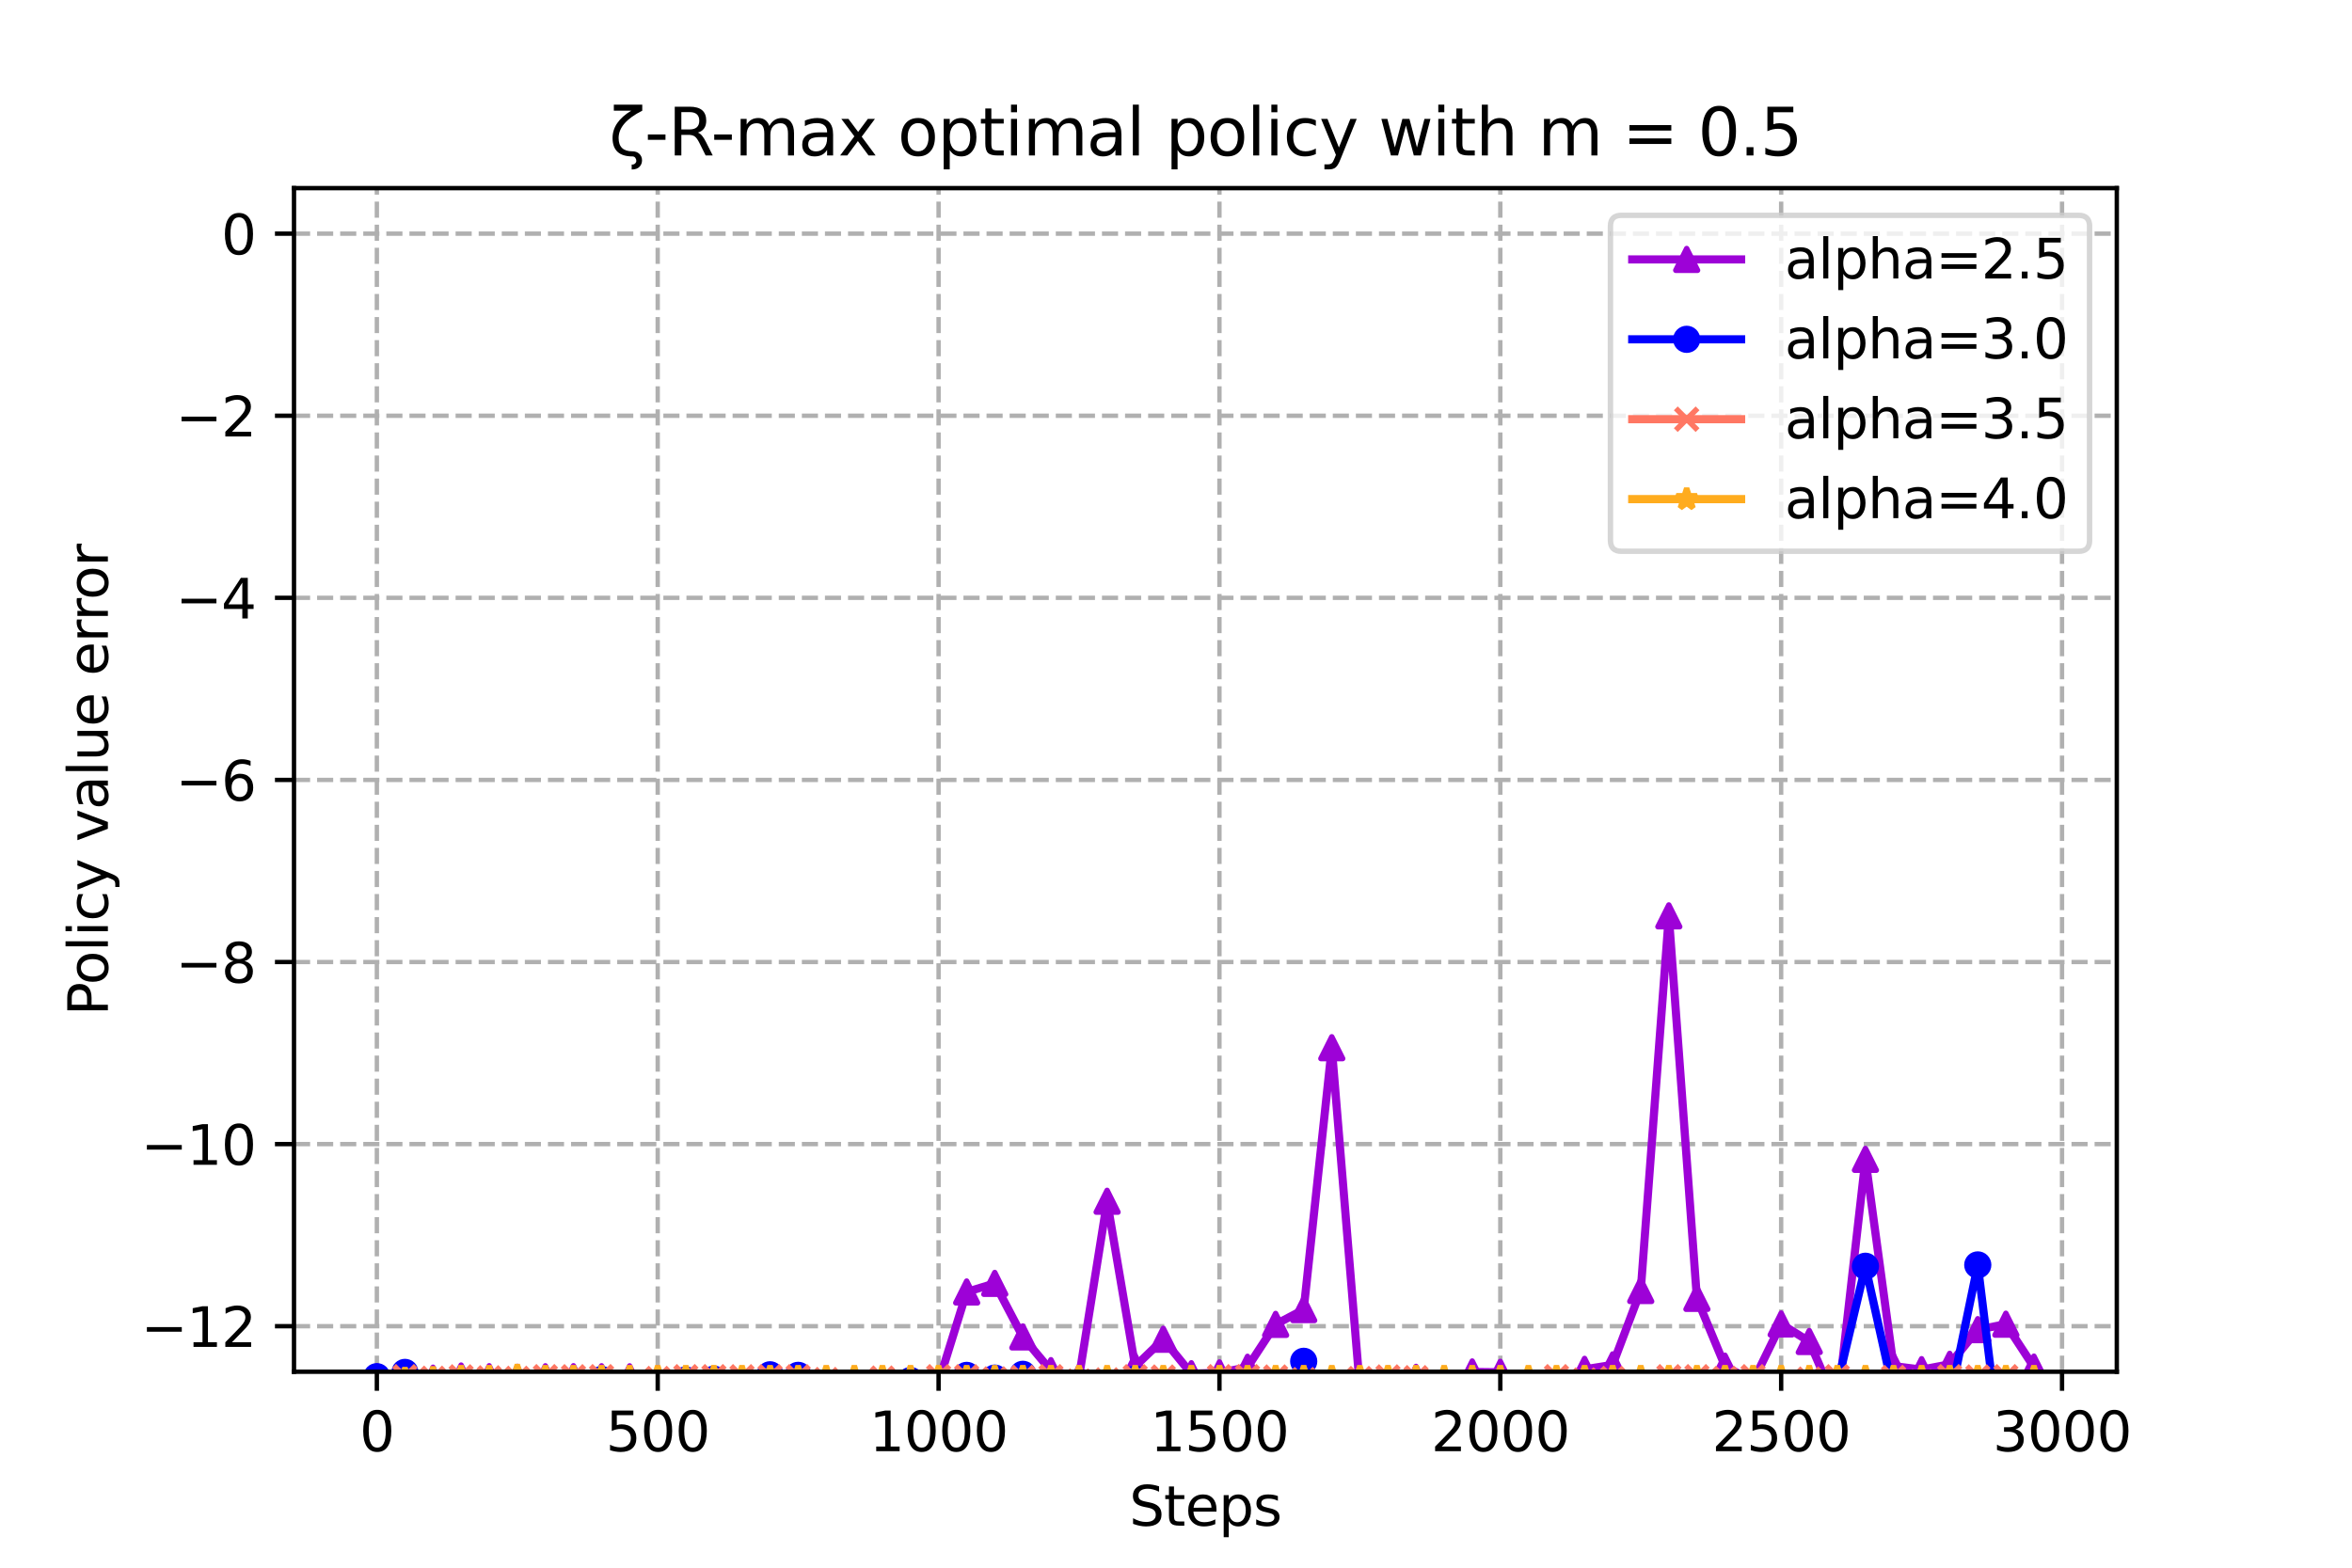 <?xml version="1.0" encoding="utf-8" standalone="no"?>
<!DOCTYPE svg PUBLIC "-//W3C//DTD SVG 1.1//EN"
  "http://www.w3.org/Graphics/SVG/1.1/DTD/svg11.dtd">
<svg xmlns:xlink="http://www.w3.org/1999/xlink" width="432pt" height="288pt" viewBox="0 0 432 288" xmlns="http://www.w3.org/2000/svg" version="1.1">
 <defs>
  <style type="text/css">*{stroke-linejoin: round; stroke-linecap: butt}</style>
 </defs>
 <g id="figure_1">
  <g id="patch_1">
   <path d="M 0 288 
L 432 288 
L 432 0 
L 0 0 
z
" style="fill: #ffffff"/>
  </g>
  <g id="axes_1">
   <g id="patch_2">
    <path d="M 54 252 
L 388.8 252 
L 388.8 34.56 
L 54 34.56 
z
" style="fill: #ffffff"/>
   </g>
   <g id="PolyCollection_1">
    <defs>
     <path id="m6b5cb1adef" d="M 69.218 -35.081 
L 69.218 -35.081 
L 74.377 -34.512 
L 79.536 -34.818 
L 84.694 -35.216 
L 89.853 -35.091 
L 95.012 -34.98 
L 100.17 -35.076 
L 105.329 -35.091 
L 110.488 -35.081 
L 115.647 -35.071 
L 120.805 -34.708 
L 125.964 -26.57 
L 131.123 -25.901 
L 136.281 -34.365 
L 141.44 -34.367 
L 146.599 -26.436 
L 151.757 -31.991 
L 156.916 -29.749 
L 162.075 -29.201 
L 167.234 -34.365 
L 172.392 -34.03 
L 177.551 -50.653 
L 182.71 -52.229 
L 187.868 -42.394 
L 193.027 -36.203 
L 198.186 -34.986 
L 203.345 -67.318 
L 208.503 -36.989 
L 213.662 -41.965 
L 218.821 -35.637 
L 223.979 -35.795 
L 229.138 -36.826 
L 234.297 -44.702 
L 239.455 -47.415 
L 244.614 -95.527 
L 249.773 -32.997 
L 254.932 -34.674 
L 260.09 -34.973 
L 265.249 -34.22 
L 270.408 -35.962 
L 275.566 -35.898 
L 280.725 -33.078 
L 285.884 -34.182 
L 291.043 -36.44 
L 296.201 -37.261 
L 301.36 -50.919 
L 306.519 -119.749 
L 311.677 -49.473 
L 316.836 -37.024 
L 321.995 -34.22 
L 327.153 -44.773 
L 332.312 -41.555 
L 337.471 -29.619 
L 342.63 -75.02 
L 347.788 -37.042 
L 352.947 -36.384 
L 358.106 -37.366 
L 363.264 -43.733 
L 368.423 -44.737 
L 373.582 -36.855 
L 373.582 -36.855 
L 373.582 -36.855 
L 368.423 -44.737 
L 363.264 -43.733 
L 358.106 -37.366 
L 352.947 -36.384 
L 347.788 -37.042 
L 342.63 -75.02 
L 337.471 -29.619 
L 332.312 -41.555 
L 327.153 -44.773 
L 321.995 -34.22 
L 316.836 -37.024 
L 311.677 -49.473 
L 306.519 -119.749 
L 301.36 -50.919 
L 296.201 -37.261 
L 291.043 -36.44 
L 285.884 -34.182 
L 280.725 -33.078 
L 275.566 -35.898 
L 270.408 -35.962 
L 265.249 -34.22 
L 260.09 -34.973 
L 254.932 -34.674 
L 249.773 -32.997 
L 244.614 -95.527 
L 239.455 -47.415 
L 234.297 -44.702 
L 229.138 -36.826 
L 223.979 -35.795 
L 218.821 -35.637 
L 213.662 -41.965 
L 208.503 -36.989 
L 203.345 -67.318 
L 198.186 -34.986 
L 193.027 -36.203 
L 187.868 -42.394 
L 182.71 -52.229 
L 177.551 -50.653 
L 172.392 -34.03 
L 167.234 -34.365 
L 162.075 -29.201 
L 156.916 -29.749 
L 151.757 -31.991 
L 146.599 -26.436 
L 141.44 -34.367 
L 136.281 -34.365 
L 131.123 -25.901 
L 125.964 -26.57 
L 120.805 -34.708 
L 115.647 -35.071 
L 110.488 -35.081 
L 105.329 -35.091 
L 100.17 -35.076 
L 95.012 -34.98 
L 89.853 -35.091 
L 84.694 -35.216 
L 79.536 -34.818 
L 74.377 -34.512 
L 69.218 -35.081 
z
" style="stroke: #9d02d7; stroke-opacity: 0.2"/>
    </defs>
    <g clip-path="url(#pacb667b7b2)">
     <use xlink:href="#m6b5cb1adef" x="0" y="288" style="fill: #9d02d7; fill-opacity: 0.2; stroke: #9d02d7; stroke-opacity: 0.2"/>
    </g>
   </g>
   <g id="PolyCollection_2">
    <defs>
     <path id="mbdc5782327" d="M 69.218 -35.091 
L 69.218 -35.091 
L 74.377 -35.875 
L 79.536 -31.927 
L 84.694 -30.179 
L 89.853 -33.707 
L 95.012 -33.838 
L 100.17 -31.567 
L 105.329 -33.869 
L 110.488 -34.566 
L 115.647 -33.258 
L 120.805 -33.859 
L 125.964 -34.492 
L 131.123 -34.637 
L 136.281 -33.554 
L 141.44 -35.437 
L 146.599 -35.335 
L 151.757 -30.998 
L 156.916 -31.222 
L 162.075 -32.482 
L 167.234 -34.376 
L 172.392 -33.289 
L 177.551 -35.328 
L 182.71 -34.831 
L 187.868 -35.525 
L 193.027 -34.254 
L 198.186 -14.917 
L 203.345 -25.432 
L 208.503 -34.661 
L 213.662 -33.986 
L 218.821 -32.223 
L 223.979 -28.857 
L 229.138 -32.42 
L 234.297 -31.258 
L 239.455 -37.915 
L 244.614 -14.459 
L 249.773 -30.696 
L 254.932 -13.55 
L 260.09 -16.309 
L 265.249 -14.917 
L 270.408 -32.216 
L 275.566 -33.995 
L 280.725 -32.779 
L 285.884 -16.024 
L 291.043 -14.487 
L 296.201 -13.717 
L 301.36 -31.892 
L 306.519 -31.78 
L 311.677 -30.03 
L 316.836 -31.741 
L 321.995 -29.769 
L 327.153 -30.03 
L 332.312 -14.47 
L 337.471 -33.681 
L 342.63 -55.377 
L 347.788 -32.207 
L 352.947 -14.94 
L 358.106 -30.696 
L 363.264 -55.621 
L 368.423 -13.778 
L 373.582 -30.689 
L 373.582 -30.689 
L 373.582 -30.689 
L 368.423 -13.778 
L 363.264 -55.621 
L 358.106 -30.696 
L 352.947 -14.94 
L 347.788 -32.207 
L 342.63 -55.377 
L 337.471 -33.681 
L 332.312 -14.47 
L 327.153 -30.03 
L 321.995 -29.769 
L 316.836 -31.741 
L 311.677 -30.03 
L 306.519 -31.78 
L 301.36 -31.892 
L 296.201 -13.717 
L 291.043 -14.487 
L 285.884 -16.024 
L 280.725 -32.779 
L 275.566 -33.995 
L 270.408 -32.216 
L 265.249 -14.917 
L 260.09 -16.309 
L 254.932 -13.55 
L 249.773 -30.696 
L 244.614 -14.459 
L 239.455 -37.915 
L 234.297 -31.258 
L 229.138 -32.42 
L 223.979 -28.857 
L 218.821 -32.223 
L 213.662 -33.986 
L 208.503 -34.661 
L 203.345 -25.432 
L 198.186 -14.917 
L 193.027 -34.254 
L 187.868 -35.525 
L 182.71 -34.831 
L 177.551 -35.328 
L 172.392 -33.289 
L 167.234 -34.376 
L 162.075 -32.482 
L 156.916 -31.222 
L 151.757 -30.998 
L 146.599 -35.335 
L 141.44 -35.437 
L 136.281 -33.554 
L 131.123 -34.637 
L 125.964 -34.492 
L 120.805 -33.859 
L 115.647 -33.258 
L 110.488 -34.566 
L 105.329 -33.869 
L 100.17 -31.567 
L 95.012 -33.838 
L 89.853 -33.707 
L 84.694 -30.179 
L 79.536 -31.927 
L 74.377 -35.875 
L 69.218 -35.091 
z
" style="stroke: #0000ff; stroke-opacity: 0.2"/>
    </defs>
    <g clip-path="url(#pacb667b7b2)">
     <use xlink:href="#mbdc5782327" x="0" y="288" style="fill: #0000ff; fill-opacity: 0.2; stroke: #0000ff; stroke-opacity: 0.2"/>
    </g>
   </g>
   <g id="PolyCollection_3">
    <defs>
     <path id="mef934769c5" d="M 69.218 -33.91 
L 69.218 -33.91 
L 74.377 -35.091 
L 79.536 -34.798 
L 84.694 -35.062 
L 89.853 -34.88 
L 95.012 -34.79 
L 100.17 -35.091 
L 105.329 -35.08 
L 110.488 -35.091 
L 115.647 -33.782 
L 120.805 -34.763 
L 125.964 -35.091 
L 131.123 -35.091 
L 136.281 -35.081 
L 141.44 -35.091 
L 146.599 -35.081 
L 151.757 -34.57 
L 156.916 -33.303 
L 162.075 -34.838 
L 167.234 -29.743 
L 172.392 -35.091 
L 177.551 -35.091 
L 182.71 -34.688 
L 187.868 -34.954 
L 193.027 -35.091 
L 198.186 -34.304 
L 203.345 -34.51 
L 208.503 -35.082 
L 213.662 -35.03 
L 218.821 -31.416 
L 223.979 -35.091 
L 229.138 -35.091 
L 234.297 -35.033 
L 239.455 -34.55 
L 244.614 -31.451 
L 249.773 -34.752 
L 254.932 -35.048 
L 260.09 -34.909 
L 265.249 -31.707 
L 270.408 -33.182 
L 275.566 -32.699 
L 280.725 -33.909 
L 285.884 -35.091 
L 291.043 -34.479 
L 296.201 -34.769 
L 301.36 -29.098 
L 306.519 -35.091 
L 311.677 -35.091 
L 316.836 -34.772 
L 321.995 -35.091 
L 327.153 -31.622 
L 332.312 -34.65 
L 337.471 -35.089 
L 342.63 -33.933 
L 347.788 -34.947 
L 352.947 -34.166 
L 358.106 -35.091 
L 363.264 -35.046 
L 368.423 -35.091 
L 373.582 -27.041 
L 373.582 -27.041 
L 373.582 -27.041 
L 368.423 -35.091 
L 363.264 -35.046 
L 358.106 -35.091 
L 352.947 -34.166 
L 347.788 -34.947 
L 342.63 -33.933 
L 337.471 -35.089 
L 332.312 -34.65 
L 327.153 -31.622 
L 321.995 -35.091 
L 316.836 -34.772 
L 311.677 -35.091 
L 306.519 -35.091 
L 301.36 -29.098 
L 296.201 -34.769 
L 291.043 -34.479 
L 285.884 -35.091 
L 280.725 -33.909 
L 275.566 -32.699 
L 270.408 -33.182 
L 265.249 -31.707 
L 260.09 -34.909 
L 254.932 -35.048 
L 249.773 -34.752 
L 244.614 -31.451 
L 239.455 -34.55 
L 234.297 -35.033 
L 229.138 -35.091 
L 223.979 -35.091 
L 218.821 -31.416 
L 213.662 -35.03 
L 208.503 -35.082 
L 203.345 -34.51 
L 198.186 -34.304 
L 193.027 -35.091 
L 187.868 -34.954 
L 182.71 -34.688 
L 177.551 -35.091 
L 172.392 -35.091 
L 167.234 -29.743 
L 162.075 -34.838 
L 156.916 -33.303 
L 151.757 -34.57 
L 146.599 -35.081 
L 141.44 -35.091 
L 136.281 -35.081 
L 131.123 -35.091 
L 125.964 -35.091 
L 120.805 -34.763 
L 115.647 -33.782 
L 110.488 -35.091 
L 105.329 -35.08 
L 100.17 -35.091 
L 95.012 -34.79 
L 89.853 -34.88 
L 84.694 -35.062 
L 79.536 -34.798 
L 74.377 -35.091 
L 69.218 -33.91 
z
" style="stroke: #ff7763; stroke-opacity: 0.2"/>
    </defs>
    <g clip-path="url(#pacb667b7b2)">
     <use xlink:href="#mef934769c5" x="0" y="288" style="fill: #ff7763; fill-opacity: 0.2; stroke: #ff7763; stroke-opacity: 0.2"/>
    </g>
   </g>
   <g id="PolyCollection_4">
    <defs>
     <path id="md8f2638474" d="M 69.218 -33.322 
L 69.218 -33.322 
L 74.377 -34.742 
L 79.536 -34.885 
L 84.694 -35.091 
L 89.853 -35.091 
L 95.012 -35.305 
L 100.17 -35.091 
L 105.329 -35.091 
L 110.488 -35.091 
L 115.647 -35.091 
L 120.805 -35.091 
L 125.964 -35.091 
L 131.123 -35.091 
L 136.281 -35.091 
L 141.44 -35.091 
L 146.599 -35.091 
L 151.757 -35.091 
L 156.916 -35.091 
L 162.075 -35.091 
L 167.234 -35.091 
L 172.392 -35.091 
L 177.551 -35.091 
L 182.71 -35.091 
L 187.868 -35.091 
L 193.027 -35.091 
L 198.186 -35.091 
L 203.345 -35.091 
L 208.503 -35.091 
L 213.662 -35.091 
L 218.821 -35.091 
L 223.979 -35.091 
L 229.138 -35.091 
L 234.297 -35.091 
L 239.455 -35.091 
L 244.614 -35.091 
L 249.773 -35.091 
L 254.932 -35.091 
L 260.09 -35.091 
L 265.249 -35.091 
L 270.408 -35.091 
L 275.566 -35.091 
L 280.725 -35.091 
L 285.884 -35.091 
L 291.043 -35.091 
L 296.201 -35.091 
L 301.36 -35.091 
L 306.519 -35.091 
L 311.677 -35.091 
L 316.836 -35.091 
L 321.995 -35.091 
L 327.153 -35.091 
L 332.312 -35.091 
L 337.471 -35.091 
L 342.63 -35.091 
L 347.788 -35.091 
L 352.947 -35.091 
L 358.106 -35.091 
L 363.264 -35.091 
L 368.423 -35.091 
L 373.582 -35.091 
L 373.582 -35.091 
L 373.582 -35.091 
L 368.423 -35.091 
L 363.264 -35.091 
L 358.106 -35.091 
L 352.947 -35.091 
L 347.788 -35.091 
L 342.63 -35.091 
L 337.471 -35.091 
L 332.312 -35.091 
L 327.153 -35.091 
L 321.995 -35.091 
L 316.836 -35.091 
L 311.677 -35.091 
L 306.519 -35.091 
L 301.36 -35.091 
L 296.201 -35.091 
L 291.043 -35.091 
L 285.884 -35.091 
L 280.725 -35.091 
L 275.566 -35.091 
L 270.408 -35.091 
L 265.249 -35.091 
L 260.09 -35.091 
L 254.932 -35.091 
L 249.773 -35.091 
L 244.614 -35.091 
L 239.455 -35.091 
L 234.297 -35.091 
L 229.138 -35.091 
L 223.979 -35.091 
L 218.821 -35.091 
L 213.662 -35.091 
L 208.503 -35.091 
L 203.345 -35.091 
L 198.186 -35.091 
L 193.027 -35.091 
L 187.868 -35.091 
L 182.71 -35.091 
L 177.551 -35.091 
L 172.392 -35.091 
L 167.234 -35.091 
L 162.075 -35.091 
L 156.916 -35.091 
L 151.757 -35.091 
L 146.599 -35.091 
L 141.44 -35.091 
L 136.281 -35.091 
L 131.123 -35.091 
L 125.964 -35.091 
L 120.805 -35.091 
L 115.647 -35.091 
L 110.488 -35.091 
L 105.329 -35.091 
L 100.17 -35.091 
L 95.012 -35.305 
L 89.853 -35.091 
L 84.694 -35.091 
L 79.536 -34.885 
L 74.377 -34.742 
L 69.218 -33.322 
z
" style="stroke: #ffac1e; stroke-opacity: 0.2"/>
    </defs>
    <g clip-path="url(#pacb667b7b2)">
     <use xlink:href="#md8f2638474" x="0" y="288" style="fill: #ffac1e; fill-opacity: 0.2; stroke: #ffac1e; stroke-opacity: 0.2"/>
    </g>
   </g>
   <g id="matplotlib.axis_1">
    <g id="xtick_1">
     <g id="line2d_1">
      <path d="M 69.218 252 
L 69.218 34.56 
" clip-path="url(#pacb667b7b2)" style="fill: none; stroke-dasharray: 2.96,1.28; stroke-dashoffset: 0; stroke: #b0b0b0; stroke-width: 0.8"/>
     </g>
     <g id="line2d_2">
      <defs>
       <path id="m79bcd3fa0b" d="M 0 0 
L 0 3.5 
" style="stroke: #000000; stroke-width: 0.8"/>
      </defs>
      <g>
       <use xlink:href="#m79bcd3fa0b" x="69.218" y="252" style="stroke: #000000; stroke-width: 0.8"/>
      </g>
     </g>
     <g id="text_1">
      <!-- 0 -->
      <g transform="translate(66.037 266.598)scale(0.1 -0.1)">
       <defs>
        <path id="DejaVuSans-30" d="M 2034 4250 
Q 1547 4250 1301 3770 
Q 1056 3291 1056 2328 
Q 1056 1369 1301 889 
Q 1547 409 2034 409 
Q 2525 409 2770 889 
Q 3016 1369 3016 2328 
Q 3016 3291 2770 3770 
Q 2525 4250 2034 4250 
z
M 2034 4750 
Q 2819 4750 3233 4129 
Q 3647 3509 3647 2328 
Q 3647 1150 3233 529 
Q 2819 -91 2034 -91 
Q 1250 -91 836 529 
Q 422 1150 422 2328 
Q 422 3509 836 4129 
Q 1250 4750 2034 4750 
z
" transform="scale(0.016)"/>
       </defs>
       <use xlink:href="#DejaVuSans-30"/>
      </g>
     </g>
    </g>
    <g id="xtick_2">
     <g id="line2d_3">
      <path d="M 120.805 252 
L 120.805 34.56 
" clip-path="url(#pacb667b7b2)" style="fill: none; stroke-dasharray: 2.96,1.28; stroke-dashoffset: 0; stroke: #b0b0b0; stroke-width: 0.8"/>
     </g>
     <g id="line2d_4">
      <g>
       <use xlink:href="#m79bcd3fa0b" x="120.805" y="252" style="stroke: #000000; stroke-width: 0.8"/>
      </g>
     </g>
     <g id="text_2">
      <!-- 500 -->
      <g transform="translate(111.261 266.598)scale(0.1 -0.1)">
       <defs>
        <path id="DejaVuSans-35" d="M 691 4666 
L 3169 4666 
L 3169 4134 
L 1269 4134 
L 1269 2991 
Q 1406 3038 1543 3061 
Q 1681 3084 1819 3084 
Q 2600 3084 3056 2656 
Q 3513 2228 3513 1497 
Q 3513 744 3044 326 
Q 2575 -91 1722 -91 
Q 1428 -91 1123 -41 
Q 819 9 494 109 
L 494 744 
Q 775 591 1075 516 
Q 1375 441 1709 441 
Q 2250 441 2565 725 
Q 2881 1009 2881 1497 
Q 2881 1984 2565 2268 
Q 2250 2553 1709 2553 
Q 1456 2553 1204 2497 
Q 953 2441 691 2322 
L 691 4666 
z
" transform="scale(0.016)"/>
       </defs>
       <use xlink:href="#DejaVuSans-35"/>
       <use xlink:href="#DejaVuSans-30" x="63.623"/>
       <use xlink:href="#DejaVuSans-30" x="127.246"/>
      </g>
     </g>
    </g>
    <g id="xtick_3">
     <g id="line2d_5">
      <path d="M 172.392 252 
L 172.392 34.56 
" clip-path="url(#pacb667b7b2)" style="fill: none; stroke-dasharray: 2.96,1.28; stroke-dashoffset: 0; stroke: #b0b0b0; stroke-width: 0.8"/>
     </g>
     <g id="line2d_6">
      <g>
       <use xlink:href="#m79bcd3fa0b" x="172.392" y="252" style="stroke: #000000; stroke-width: 0.8"/>
      </g>
     </g>
     <g id="text_3">
      <!-- 1000 -->
      <g transform="translate(159.667 266.598)scale(0.1 -0.1)">
       <defs>
        <path id="DejaVuSans-31" d="M 794 531 
L 1825 531 
L 1825 4091 
L 703 3866 
L 703 4441 
L 1819 4666 
L 2450 4666 
L 2450 531 
L 3481 531 
L 3481 0 
L 794 0 
L 794 531 
z
" transform="scale(0.016)"/>
       </defs>
       <use xlink:href="#DejaVuSans-31"/>
       <use xlink:href="#DejaVuSans-30" x="63.623"/>
       <use xlink:href="#DejaVuSans-30" x="127.246"/>
       <use xlink:href="#DejaVuSans-30" x="190.869"/>
      </g>
     </g>
    </g>
    <g id="xtick_4">
     <g id="line2d_7">
      <path d="M 223.979 252 
L 223.979 34.56 
" clip-path="url(#pacb667b7b2)" style="fill: none; stroke-dasharray: 2.96,1.28; stroke-dashoffset: 0; stroke: #b0b0b0; stroke-width: 0.8"/>
     </g>
     <g id="line2d_8">
      <g>
       <use xlink:href="#m79bcd3fa0b" x="223.979" y="252" style="stroke: #000000; stroke-width: 0.8"/>
      </g>
     </g>
     <g id="text_4">
      <!-- 1500 -->
      <g transform="translate(211.254 266.598)scale(0.1 -0.1)">
       <use xlink:href="#DejaVuSans-31"/>
       <use xlink:href="#DejaVuSans-35" x="63.623"/>
       <use xlink:href="#DejaVuSans-30" x="127.246"/>
       <use xlink:href="#DejaVuSans-30" x="190.869"/>
      </g>
     </g>
    </g>
    <g id="xtick_5">
     <g id="line2d_9">
      <path d="M 275.566 252 
L 275.566 34.56 
" clip-path="url(#pacb667b7b2)" style="fill: none; stroke-dasharray: 2.96,1.28; stroke-dashoffset: 0; stroke: #b0b0b0; stroke-width: 0.8"/>
     </g>
     <g id="line2d_10">
      <g>
       <use xlink:href="#m79bcd3fa0b" x="275.566" y="252" style="stroke: #000000; stroke-width: 0.8"/>
      </g>
     </g>
     <g id="text_5">
      <!-- 2000 -->
      <g transform="translate(262.841 266.598)scale(0.1 -0.1)">
       <defs>
        <path id="DejaVuSans-32" d="M 1228 531 
L 3431 531 
L 3431 0 
L 469 0 
L 469 531 
Q 828 903 1448 1529 
Q 2069 2156 2228 2338 
Q 2531 2678 2651 2914 
Q 2772 3150 2772 3378 
Q 2772 3750 2511 3984 
Q 2250 4219 1831 4219 
Q 1534 4219 1204 4116 
Q 875 4013 500 3803 
L 500 4441 
Q 881 4594 1212 4672 
Q 1544 4750 1819 4750 
Q 2544 4750 2975 4387 
Q 3406 4025 3406 3419 
Q 3406 3131 3298 2873 
Q 3191 2616 2906 2266 
Q 2828 2175 2409 1742 
Q 1991 1309 1228 531 
z
" transform="scale(0.016)"/>
       </defs>
       <use xlink:href="#DejaVuSans-32"/>
       <use xlink:href="#DejaVuSans-30" x="63.623"/>
       <use xlink:href="#DejaVuSans-30" x="127.246"/>
       <use xlink:href="#DejaVuSans-30" x="190.869"/>
      </g>
     </g>
    </g>
    <g id="xtick_6">
     <g id="line2d_11">
      <path d="M 327.153 252 
L 327.153 34.56 
" clip-path="url(#pacb667b7b2)" style="fill: none; stroke-dasharray: 2.96,1.28; stroke-dashoffset: 0; stroke: #b0b0b0; stroke-width: 0.8"/>
     </g>
     <g id="line2d_12">
      <g>
       <use xlink:href="#m79bcd3fa0b" x="327.153" y="252" style="stroke: #000000; stroke-width: 0.8"/>
      </g>
     </g>
     <g id="text_6">
      <!-- 2500 -->
      <g transform="translate(314.428 266.598)scale(0.1 -0.1)">
       <use xlink:href="#DejaVuSans-32"/>
       <use xlink:href="#DejaVuSans-35" x="63.623"/>
       <use xlink:href="#DejaVuSans-30" x="127.246"/>
       <use xlink:href="#DejaVuSans-30" x="190.869"/>
      </g>
     </g>
    </g>
    <g id="xtick_7">
     <g id="line2d_13">
      <path d="M 378.741 252 
L 378.741 34.56 
" clip-path="url(#pacb667b7b2)" style="fill: none; stroke-dasharray: 2.96,1.28; stroke-dashoffset: 0; stroke: #b0b0b0; stroke-width: 0.8"/>
     </g>
     <g id="line2d_14">
      <g>
       <use xlink:href="#m79bcd3fa0b" x="378.741" y="252" style="stroke: #000000; stroke-width: 0.8"/>
      </g>
     </g>
     <g id="text_7">
      <!-- 3000 -->
      <g transform="translate(366.016 266.598)scale(0.1 -0.1)">
       <defs>
        <path id="DejaVuSans-33" d="M 2597 2516 
Q 3050 2419 3304 2112 
Q 3559 1806 3559 1356 
Q 3559 666 3084 287 
Q 2609 -91 1734 -91 
Q 1441 -91 1130 -33 
Q 819 25 488 141 
L 488 750 
Q 750 597 1062 519 
Q 1375 441 1716 441 
Q 2309 441 2620 675 
Q 2931 909 2931 1356 
Q 2931 1769 2642 2001 
Q 2353 2234 1838 2234 
L 1294 2234 
L 1294 2753 
L 1863 2753 
Q 2328 2753 2575 2939 
Q 2822 3125 2822 3475 
Q 2822 3834 2567 4026 
Q 2313 4219 1838 4219 
Q 1578 4219 1281 4162 
Q 984 4106 628 3988 
L 628 4550 
Q 988 4650 1302 4700 
Q 1616 4750 1894 4750 
Q 2613 4750 3031 4423 
Q 3450 4097 3450 3541 
Q 3450 3153 3228 2886 
Q 3006 2619 2597 2516 
z
" transform="scale(0.016)"/>
       </defs>
       <use xlink:href="#DejaVuSans-33"/>
       <use xlink:href="#DejaVuSans-30" x="63.623"/>
       <use xlink:href="#DejaVuSans-30" x="127.246"/>
       <use xlink:href="#DejaVuSans-30" x="190.869"/>
      </g>
     </g>
    </g>
    <g id="text_8">
     <!-- Steps -->
     <g transform="translate(207.41 280.277)scale(0.1 -0.1)">
      <defs>
       <path id="DejaVuSans-53" d="M 3425 4513 
L 3425 3897 
Q 3066 4069 2747 4153 
Q 2428 4238 2131 4238 
Q 1616 4238 1336 4038 
Q 1056 3838 1056 3469 
Q 1056 3159 1242 3001 
Q 1428 2844 1947 2747 
L 2328 2669 
Q 3034 2534 3370 2195 
Q 3706 1856 3706 1288 
Q 3706 609 3251 259 
Q 2797 -91 1919 -91 
Q 1588 -91 1214 -16 
Q 841 59 441 206 
L 441 856 
Q 825 641 1194 531 
Q 1563 422 1919 422 
Q 2459 422 2753 634 
Q 3047 847 3047 1241 
Q 3047 1584 2836 1778 
Q 2625 1972 2144 2069 
L 1759 2144 
Q 1053 2284 737 2584 
Q 422 2884 422 3419 
Q 422 4038 858 4394 
Q 1294 4750 2059 4750 
Q 2388 4750 2728 4690 
Q 3069 4631 3425 4513 
z
" transform="scale(0.016)"/>
       <path id="DejaVuSans-74" d="M 1172 4494 
L 1172 3500 
L 2356 3500 
L 2356 3053 
L 1172 3053 
L 1172 1153 
Q 1172 725 1289 603 
Q 1406 481 1766 481 
L 2356 481 
L 2356 0 
L 1766 0 
Q 1100 0 847 248 
Q 594 497 594 1153 
L 594 3053 
L 172 3053 
L 172 3500 
L 594 3500 
L 594 4494 
L 1172 4494 
z
" transform="scale(0.016)"/>
       <path id="DejaVuSans-65" d="M 3597 1894 
L 3597 1613 
L 953 1613 
Q 991 1019 1311 708 
Q 1631 397 2203 397 
Q 2534 397 2845 478 
Q 3156 559 3463 722 
L 3463 178 
Q 3153 47 2828 -22 
Q 2503 -91 2169 -91 
Q 1331 -91 842 396 
Q 353 884 353 1716 
Q 353 2575 817 3079 
Q 1281 3584 2069 3584 
Q 2775 3584 3186 3129 
Q 3597 2675 3597 1894 
z
M 3022 2063 
Q 3016 2534 2758 2815 
Q 2500 3097 2075 3097 
Q 1594 3097 1305 2825 
Q 1016 2553 972 2059 
L 3022 2063 
z
" transform="scale(0.016)"/>
       <path id="DejaVuSans-70" d="M 1159 525 
L 1159 -1331 
L 581 -1331 
L 581 3500 
L 1159 3500 
L 1159 2969 
Q 1341 3281 1617 3432 
Q 1894 3584 2278 3584 
Q 2916 3584 3314 3078 
Q 3713 2572 3713 1747 
Q 3713 922 3314 415 
Q 2916 -91 2278 -91 
Q 1894 -91 1617 61 
Q 1341 213 1159 525 
z
M 3116 1747 
Q 3116 2381 2855 2742 
Q 2594 3103 2138 3103 
Q 1681 3103 1420 2742 
Q 1159 2381 1159 1747 
Q 1159 1113 1420 752 
Q 1681 391 2138 391 
Q 2594 391 2855 752 
Q 3116 1113 3116 1747 
z
" transform="scale(0.016)"/>
       <path id="DejaVuSans-73" d="M 2834 3397 
L 2834 2853 
Q 2591 2978 2328 3040 
Q 2066 3103 1784 3103 
Q 1356 3103 1142 2972 
Q 928 2841 928 2578 
Q 928 2378 1081 2264 
Q 1234 2150 1697 2047 
L 1894 2003 
Q 2506 1872 2764 1633 
Q 3022 1394 3022 966 
Q 3022 478 2636 193 
Q 2250 -91 1575 -91 
Q 1294 -91 989 -36 
Q 684 19 347 128 
L 347 722 
Q 666 556 975 473 
Q 1284 391 1588 391 
Q 1994 391 2212 530 
Q 2431 669 2431 922 
Q 2431 1156 2273 1281 
Q 2116 1406 1581 1522 
L 1381 1569 
Q 847 1681 609 1914 
Q 372 2147 372 2553 
Q 372 3047 722 3315 
Q 1072 3584 1716 3584 
Q 2034 3584 2315 3537 
Q 2597 3491 2834 3397 
z
" transform="scale(0.016)"/>
      </defs>
      <use xlink:href="#DejaVuSans-53"/>
      <use xlink:href="#DejaVuSans-74" x="63.477"/>
      <use xlink:href="#DejaVuSans-65" x="102.686"/>
      <use xlink:href="#DejaVuSans-70" x="164.209"/>
      <use xlink:href="#DejaVuSans-73" x="227.686"/>
     </g>
    </g>
   </g>
   <g id="matplotlib.axis_2">
    <g id="ytick_1">
     <g id="line2d_15">
      <path d="M 54 243.637 
L 388.8 243.637 
" clip-path="url(#pacb667b7b2)" style="fill: none; stroke-dasharray: 2.96,1.28; stroke-dashoffset: 0; stroke: #b0b0b0; stroke-width: 0.8"/>
     </g>
     <g id="line2d_16">
      <defs>
       <path id="m249082d86f" d="M 0 0 
L -3.5 0 
" style="stroke: #000000; stroke-width: 0.8"/>
      </defs>
      <g>
       <use xlink:href="#m249082d86f" x="54" y="243.637" style="stroke: #000000; stroke-width: 0.8"/>
      </g>
     </g>
     <g id="text_9">
      <!-- −12 -->
      <g transform="translate(25.895 247.436)scale(0.1 -0.1)">
       <defs>
        <path id="DejaVuSans-2212" d="M 678 2272 
L 4684 2272 
L 4684 1741 
L 678 1741 
L 678 2272 
z
" transform="scale(0.016)"/>
       </defs>
       <use xlink:href="#DejaVuSans-2212"/>
       <use xlink:href="#DejaVuSans-31" x="83.789"/>
       <use xlink:href="#DejaVuSans-32" x="147.412"/>
      </g>
     </g>
    </g>
    <g id="ytick_2">
     <g id="line2d_17">
      <path d="M 54 210.185 
L 388.8 210.185 
" clip-path="url(#pacb667b7b2)" style="fill: none; stroke-dasharray: 2.96,1.28; stroke-dashoffset: 0; stroke: #b0b0b0; stroke-width: 0.8"/>
     </g>
     <g id="line2d_18">
      <g>
       <use xlink:href="#m249082d86f" x="54" y="210.185" style="stroke: #000000; stroke-width: 0.8"/>
      </g>
     </g>
     <g id="text_10">
      <!-- −10 -->
      <g transform="translate(25.895 213.984)scale(0.1 -0.1)">
       <use xlink:href="#DejaVuSans-2212"/>
       <use xlink:href="#DejaVuSans-31" x="83.789"/>
       <use xlink:href="#DejaVuSans-30" x="147.412"/>
      </g>
     </g>
    </g>
    <g id="ytick_3">
     <g id="line2d_19">
      <path d="M 54 176.732 
L 388.8 176.732 
" clip-path="url(#pacb667b7b2)" style="fill: none; stroke-dasharray: 2.96,1.28; stroke-dashoffset: 0; stroke: #b0b0b0; stroke-width: 0.8"/>
     </g>
     <g id="line2d_20">
      <g>
       <use xlink:href="#m249082d86f" x="54" y="176.732" style="stroke: #000000; stroke-width: 0.8"/>
      </g>
     </g>
     <g id="text_11">
      <!-- −8 -->
      <g transform="translate(32.258 180.532)scale(0.1 -0.1)">
       <defs>
        <path id="DejaVuSans-38" d="M 2034 2216 
Q 1584 2216 1326 1975 
Q 1069 1734 1069 1313 
Q 1069 891 1326 650 
Q 1584 409 2034 409 
Q 2484 409 2743 651 
Q 3003 894 3003 1313 
Q 3003 1734 2745 1975 
Q 2488 2216 2034 2216 
z
M 1403 2484 
Q 997 2584 770 2862 
Q 544 3141 544 3541 
Q 544 4100 942 4425 
Q 1341 4750 2034 4750 
Q 2731 4750 3128 4425 
Q 3525 4100 3525 3541 
Q 3525 3141 3298 2862 
Q 3072 2584 2669 2484 
Q 3125 2378 3379 2068 
Q 3634 1759 3634 1313 
Q 3634 634 3220 271 
Q 2806 -91 2034 -91 
Q 1263 -91 848 271 
Q 434 634 434 1313 
Q 434 1759 690 2068 
Q 947 2378 1403 2484 
z
M 1172 3481 
Q 1172 3119 1398 2916 
Q 1625 2713 2034 2713 
Q 2441 2713 2670 2916 
Q 2900 3119 2900 3481 
Q 2900 3844 2670 4047 
Q 2441 4250 2034 4250 
Q 1625 4250 1398 4047 
Q 1172 3844 1172 3481 
z
" transform="scale(0.016)"/>
       </defs>
       <use xlink:href="#DejaVuSans-2212"/>
       <use xlink:href="#DejaVuSans-38" x="83.789"/>
      </g>
     </g>
    </g>
    <g id="ytick_4">
     <g id="line2d_21">
      <path d="M 54 143.28 
L 388.8 143.28 
" clip-path="url(#pacb667b7b2)" style="fill: none; stroke-dasharray: 2.96,1.28; stroke-dashoffset: 0; stroke: #b0b0b0; stroke-width: 0.8"/>
     </g>
     <g id="line2d_22">
      <g>
       <use xlink:href="#m249082d86f" x="54" y="143.28" style="stroke: #000000; stroke-width: 0.8"/>
      </g>
     </g>
     <g id="text_12">
      <!-- −6 -->
      <g transform="translate(32.258 147.079)scale(0.1 -0.1)">
       <defs>
        <path id="DejaVuSans-36" d="M 2113 2584 
Q 1688 2584 1439 2293 
Q 1191 2003 1191 1497 
Q 1191 994 1439 701 
Q 1688 409 2113 409 
Q 2538 409 2786 701 
Q 3034 994 3034 1497 
Q 3034 2003 2786 2293 
Q 2538 2584 2113 2584 
z
M 3366 4563 
L 3366 3988 
Q 3128 4100 2886 4159 
Q 2644 4219 2406 4219 
Q 1781 4219 1451 3797 
Q 1122 3375 1075 2522 
Q 1259 2794 1537 2939 
Q 1816 3084 2150 3084 
Q 2853 3084 3261 2657 
Q 3669 2231 3669 1497 
Q 3669 778 3244 343 
Q 2819 -91 2113 -91 
Q 1303 -91 875 529 
Q 447 1150 447 2328 
Q 447 3434 972 4092 
Q 1497 4750 2381 4750 
Q 2619 4750 2861 4703 
Q 3103 4656 3366 4563 
z
" transform="scale(0.016)"/>
       </defs>
       <use xlink:href="#DejaVuSans-2212"/>
       <use xlink:href="#DejaVuSans-36" x="83.789"/>
      </g>
     </g>
    </g>
    <g id="ytick_5">
     <g id="line2d_23">
      <path d="M 54 109.828 
L 388.8 109.828 
" clip-path="url(#pacb667b7b2)" style="fill: none; stroke-dasharray: 2.96,1.28; stroke-dashoffset: 0; stroke: #b0b0b0; stroke-width: 0.8"/>
     </g>
     <g id="line2d_24">
      <g>
       <use xlink:href="#m249082d86f" x="54" y="109.828" style="stroke: #000000; stroke-width: 0.8"/>
      </g>
     </g>
     <g id="text_13">
      <!-- −4 -->
      <g transform="translate(32.258 113.627)scale(0.1 -0.1)">
       <defs>
        <path id="DejaVuSans-34" d="M 2419 4116 
L 825 1625 
L 2419 1625 
L 2419 4116 
z
M 2253 4666 
L 3047 4666 
L 3047 1625 
L 3713 1625 
L 3713 1100 
L 3047 1100 
L 3047 0 
L 2419 0 
L 2419 1100 
L 313 1100 
L 313 1709 
L 2253 4666 
z
" transform="scale(0.016)"/>
       </defs>
       <use xlink:href="#DejaVuSans-2212"/>
       <use xlink:href="#DejaVuSans-34" x="83.789"/>
      </g>
     </g>
    </g>
    <g id="ytick_6">
     <g id="line2d_25">
      <path d="M 54 76.375 
L 388.8 76.375 
" clip-path="url(#pacb667b7b2)" style="fill: none; stroke-dasharray: 2.96,1.28; stroke-dashoffset: 0; stroke: #b0b0b0; stroke-width: 0.8"/>
     </g>
     <g id="line2d_26">
      <g>
       <use xlink:href="#m249082d86f" x="54" y="76.375" style="stroke: #000000; stroke-width: 0.8"/>
      </g>
     </g>
     <g id="text_14">
      <!-- −2 -->
      <g transform="translate(32.258 80.175)scale(0.1 -0.1)">
       <use xlink:href="#DejaVuSans-2212"/>
       <use xlink:href="#DejaVuSans-32" x="83.789"/>
      </g>
     </g>
    </g>
    <g id="ytick_7">
     <g id="line2d_27">
      <path d="M 54 42.923 
L 388.8 42.923 
" clip-path="url(#pacb667b7b2)" style="fill: none; stroke-dasharray: 2.96,1.28; stroke-dashoffset: 0; stroke: #b0b0b0; stroke-width: 0.8"/>
     </g>
     <g id="line2d_28">
      <g>
       <use xlink:href="#m249082d86f" x="54" y="42.923" style="stroke: #000000; stroke-width: 0.8"/>
      </g>
     </g>
     <g id="text_15">
      <!-- 0 -->
      <g transform="translate(40.638 46.722)scale(0.1 -0.1)">
       <use xlink:href="#DejaVuSans-30"/>
      </g>
     </g>
    </g>
    <g id="text_16">
     <!-- Policy value error -->
     <g transform="translate(19.816 186.598)rotate(-90)scale(0.1 -0.1)">
      <defs>
       <path id="DejaVuSans-50" d="M 1259 4147 
L 1259 2394 
L 2053 2394 
Q 2494 2394 2734 2622 
Q 2975 2850 2975 3272 
Q 2975 3691 2734 3919 
Q 2494 4147 2053 4147 
L 1259 4147 
z
M 628 4666 
L 2053 4666 
Q 2838 4666 3239 4311 
Q 3641 3956 3641 3272 
Q 3641 2581 3239 2228 
Q 2838 1875 2053 1875 
L 1259 1875 
L 1259 0 
L 628 0 
L 628 4666 
z
" transform="scale(0.016)"/>
       <path id="DejaVuSans-6f" d="M 1959 3097 
Q 1497 3097 1228 2736 
Q 959 2375 959 1747 
Q 959 1119 1226 758 
Q 1494 397 1959 397 
Q 2419 397 2687 759 
Q 2956 1122 2956 1747 
Q 2956 2369 2687 2733 
Q 2419 3097 1959 3097 
z
M 1959 3584 
Q 2709 3584 3137 3096 
Q 3566 2609 3566 1747 
Q 3566 888 3137 398 
Q 2709 -91 1959 -91 
Q 1206 -91 779 398 
Q 353 888 353 1747 
Q 353 2609 779 3096 
Q 1206 3584 1959 3584 
z
" transform="scale(0.016)"/>
       <path id="DejaVuSans-6c" d="M 603 4863 
L 1178 4863 
L 1178 0 
L 603 0 
L 603 4863 
z
" transform="scale(0.016)"/>
       <path id="DejaVuSans-69" d="M 603 3500 
L 1178 3500 
L 1178 0 
L 603 0 
L 603 3500 
z
M 603 4863 
L 1178 4863 
L 1178 4134 
L 603 4134 
L 603 4863 
z
" transform="scale(0.016)"/>
       <path id="DejaVuSans-63" d="M 3122 3366 
L 3122 2828 
Q 2878 2963 2633 3030 
Q 2388 3097 2138 3097 
Q 1578 3097 1268 2742 
Q 959 2388 959 1747 
Q 959 1106 1268 751 
Q 1578 397 2138 397 
Q 2388 397 2633 464 
Q 2878 531 3122 666 
L 3122 134 
Q 2881 22 2623 -34 
Q 2366 -91 2075 -91 
Q 1284 -91 818 406 
Q 353 903 353 1747 
Q 353 2603 823 3093 
Q 1294 3584 2113 3584 
Q 2378 3584 2631 3529 
Q 2884 3475 3122 3366 
z
" transform="scale(0.016)"/>
       <path id="DejaVuSans-79" d="M 2059 -325 
Q 1816 -950 1584 -1140 
Q 1353 -1331 966 -1331 
L 506 -1331 
L 506 -850 
L 844 -850 
Q 1081 -850 1212 -737 
Q 1344 -625 1503 -206 
L 1606 56 
L 191 3500 
L 800 3500 
L 1894 763 
L 2988 3500 
L 3597 3500 
L 2059 -325 
z
" transform="scale(0.016)"/>
       <path id="DejaVuSans-20" transform="scale(0.016)"/>
       <path id="DejaVuSans-76" d="M 191 3500 
L 800 3500 
L 1894 563 
L 2988 3500 
L 3597 3500 
L 2284 0 
L 1503 0 
L 191 3500 
z
" transform="scale(0.016)"/>
       <path id="DejaVuSans-61" d="M 2194 1759 
Q 1497 1759 1228 1600 
Q 959 1441 959 1056 
Q 959 750 1161 570 
Q 1363 391 1709 391 
Q 2188 391 2477 730 
Q 2766 1069 2766 1631 
L 2766 1759 
L 2194 1759 
z
M 3341 1997 
L 3341 0 
L 2766 0 
L 2766 531 
Q 2569 213 2275 61 
Q 1981 -91 1556 -91 
Q 1019 -91 701 211 
Q 384 513 384 1019 
Q 384 1609 779 1909 
Q 1175 2209 1959 2209 
L 2766 2209 
L 2766 2266 
Q 2766 2663 2505 2880 
Q 2244 3097 1772 3097 
Q 1472 3097 1187 3025 
Q 903 2953 641 2809 
L 641 3341 
Q 956 3463 1253 3523 
Q 1550 3584 1831 3584 
Q 2591 3584 2966 3190 
Q 3341 2797 3341 1997 
z
" transform="scale(0.016)"/>
       <path id="DejaVuSans-75" d="M 544 1381 
L 544 3500 
L 1119 3500 
L 1119 1403 
Q 1119 906 1312 657 
Q 1506 409 1894 409 
Q 2359 409 2629 706 
Q 2900 1003 2900 1516 
L 2900 3500 
L 3475 3500 
L 3475 0 
L 2900 0 
L 2900 538 
Q 2691 219 2414 64 
Q 2138 -91 1772 -91 
Q 1169 -91 856 284 
Q 544 659 544 1381 
z
M 1991 3584 
L 1991 3584 
z
" transform="scale(0.016)"/>
       <path id="DejaVuSans-72" d="M 2631 2963 
Q 2534 3019 2420 3045 
Q 2306 3072 2169 3072 
Q 1681 3072 1420 2755 
Q 1159 2438 1159 1844 
L 1159 0 
L 581 0 
L 581 3500 
L 1159 3500 
L 1159 2956 
Q 1341 3275 1631 3429 
Q 1922 3584 2338 3584 
Q 2397 3584 2469 3576 
Q 2541 3569 2628 3553 
L 2631 2963 
z
" transform="scale(0.016)"/>
      </defs>
      <use xlink:href="#DejaVuSans-50"/>
      <use xlink:href="#DejaVuSans-6f" x="56.678"/>
      <use xlink:href="#DejaVuSans-6c" x="117.859"/>
      <use xlink:href="#DejaVuSans-69" x="145.643"/>
      <use xlink:href="#DejaVuSans-63" x="173.426"/>
      <use xlink:href="#DejaVuSans-79" x="228.406"/>
      <use xlink:href="#DejaVuSans-20" x="287.586"/>
      <use xlink:href="#DejaVuSans-76" x="319.373"/>
      <use xlink:href="#DejaVuSans-61" x="378.553"/>
      <use xlink:href="#DejaVuSans-6c" x="439.832"/>
      <use xlink:href="#DejaVuSans-75" x="467.615"/>
      <use xlink:href="#DejaVuSans-65" x="530.994"/>
      <use xlink:href="#DejaVuSans-20" x="592.518"/>
      <use xlink:href="#DejaVuSans-65" x="624.305"/>
      <use xlink:href="#DejaVuSans-72" x="685.828"/>
      <use xlink:href="#DejaVuSans-72" x="725.191"/>
      <use xlink:href="#DejaVuSans-6f" x="764.055"/>
      <use xlink:href="#DejaVuSans-72" x="825.236"/>
     </g>
    </g>
   </g>
   <g id="line2d_29">
    <path d="M 69.218 252.919 
L 74.377 253.488 
L 79.536 253.182 
L 84.694 252.784 
L 89.853 252.909 
L 95.012 253.02 
L 100.17 252.924 
L 105.329 252.909 
L 110.488 252.919 
L 115.647 252.929 
L 120.805 253.292 
L 125.964 261.43 
L 131.123 262.099 
L 136.281 253.635 
L 141.44 253.633 
L 146.599 261.564 
L 151.757 256.009 
L 156.916 258.251 
L 162.075 258.799 
L 167.234 253.635 
L 172.392 253.97 
L 177.551 237.347 
L 182.71 235.771 
L 187.868 245.606 
L 193.027 251.797 
L 198.186 253.014 
L 203.345 220.682 
L 208.503 251.011 
L 213.662 246.035 
L 218.821 252.363 
L 223.979 252.205 
L 229.138 251.174 
L 234.297 243.298 
L 239.455 240.585 
L 244.614 192.473 
L 249.773 255.003 
L 254.932 253.326 
L 260.09 253.027 
L 265.249 253.78 
L 270.408 252.038 
L 275.566 252.102 
L 280.725 254.922 
L 285.884 253.818 
L 291.043 251.56 
L 296.201 250.739 
L 301.36 237.081 
L 306.519 168.251 
L 311.677 238.527 
L 316.836 250.976 
L 321.995 253.78 
L 327.153 243.227 
L 332.312 246.445 
L 337.471 258.381 
L 342.63 212.98 
L 347.788 250.958 
L 352.947 251.616 
L 358.106 250.634 
L 363.264 244.267 
L 368.423 243.263 
L 373.582 251.145 
" clip-path="url(#pacb667b7b2)" style="fill: none; stroke: #9d02d7; stroke-width: 1.5; stroke-linecap: square"/>
    <defs>
     <path id="mcf83f55b82" d="M 0 -2 
L -2 2 
L 2 2 
z
" style="stroke: #9d02d7; stroke-linejoin: miter"/>
    </defs>
    <g clip-path="url(#pacb667b7b2)">
     <use xlink:href="#mcf83f55b82" x="69.218" y="252.919" style="fill: #9d02d7; stroke: #9d02d7; stroke-linejoin: miter"/>
     <use xlink:href="#mcf83f55b82" x="74.377" y="253.488" style="fill: #9d02d7; stroke: #9d02d7; stroke-linejoin: miter"/>
     <use xlink:href="#mcf83f55b82" x="79.536" y="253.182" style="fill: #9d02d7; stroke: #9d02d7; stroke-linejoin: miter"/>
     <use xlink:href="#mcf83f55b82" x="84.694" y="252.784" style="fill: #9d02d7; stroke: #9d02d7; stroke-linejoin: miter"/>
     <use xlink:href="#mcf83f55b82" x="89.853" y="252.909" style="fill: #9d02d7; stroke: #9d02d7; stroke-linejoin: miter"/>
     <use xlink:href="#mcf83f55b82" x="95.012" y="253.02" style="fill: #9d02d7; stroke: #9d02d7; stroke-linejoin: miter"/>
     <use xlink:href="#mcf83f55b82" x="100.17" y="252.924" style="fill: #9d02d7; stroke: #9d02d7; stroke-linejoin: miter"/>
     <use xlink:href="#mcf83f55b82" x="105.329" y="252.909" style="fill: #9d02d7; stroke: #9d02d7; stroke-linejoin: miter"/>
     <use xlink:href="#mcf83f55b82" x="110.488" y="252.919" style="fill: #9d02d7; stroke: #9d02d7; stroke-linejoin: miter"/>
     <use xlink:href="#mcf83f55b82" x="115.647" y="252.929" style="fill: #9d02d7; stroke: #9d02d7; stroke-linejoin: miter"/>
     <use xlink:href="#mcf83f55b82" x="120.805" y="253.292" style="fill: #9d02d7; stroke: #9d02d7; stroke-linejoin: miter"/>
     <use xlink:href="#mcf83f55b82" x="125.964" y="261.43" style="fill: #9d02d7; stroke: #9d02d7; stroke-linejoin: miter"/>
     <use xlink:href="#mcf83f55b82" x="131.123" y="262.099" style="fill: #9d02d7; stroke: #9d02d7; stroke-linejoin: miter"/>
     <use xlink:href="#mcf83f55b82" x="136.281" y="253.635" style="fill: #9d02d7; stroke: #9d02d7; stroke-linejoin: miter"/>
     <use xlink:href="#mcf83f55b82" x="141.44" y="253.633" style="fill: #9d02d7; stroke: #9d02d7; stroke-linejoin: miter"/>
     <use xlink:href="#mcf83f55b82" x="146.599" y="261.564" style="fill: #9d02d7; stroke: #9d02d7; stroke-linejoin: miter"/>
     <use xlink:href="#mcf83f55b82" x="151.757" y="256.009" style="fill: #9d02d7; stroke: #9d02d7; stroke-linejoin: miter"/>
     <use xlink:href="#mcf83f55b82" x="156.916" y="258.251" style="fill: #9d02d7; stroke: #9d02d7; stroke-linejoin: miter"/>
     <use xlink:href="#mcf83f55b82" x="162.075" y="258.799" style="fill: #9d02d7; stroke: #9d02d7; stroke-linejoin: miter"/>
     <use xlink:href="#mcf83f55b82" x="167.234" y="253.635" style="fill: #9d02d7; stroke: #9d02d7; stroke-linejoin: miter"/>
     <use xlink:href="#mcf83f55b82" x="172.392" y="253.97" style="fill: #9d02d7; stroke: #9d02d7; stroke-linejoin: miter"/>
     <use xlink:href="#mcf83f55b82" x="177.551" y="237.347" style="fill: #9d02d7; stroke: #9d02d7; stroke-linejoin: miter"/>
     <use xlink:href="#mcf83f55b82" x="182.71" y="235.771" style="fill: #9d02d7; stroke: #9d02d7; stroke-linejoin: miter"/>
     <use xlink:href="#mcf83f55b82" x="187.868" y="245.606" style="fill: #9d02d7; stroke: #9d02d7; stroke-linejoin: miter"/>
     <use xlink:href="#mcf83f55b82" x="193.027" y="251.797" style="fill: #9d02d7; stroke: #9d02d7; stroke-linejoin: miter"/>
     <use xlink:href="#mcf83f55b82" x="198.186" y="253.014" style="fill: #9d02d7; stroke: #9d02d7; stroke-linejoin: miter"/>
     <use xlink:href="#mcf83f55b82" x="203.345" y="220.682" style="fill: #9d02d7; stroke: #9d02d7; stroke-linejoin: miter"/>
     <use xlink:href="#mcf83f55b82" x="208.503" y="251.011" style="fill: #9d02d7; stroke: #9d02d7; stroke-linejoin: miter"/>
     <use xlink:href="#mcf83f55b82" x="213.662" y="246.035" style="fill: #9d02d7; stroke: #9d02d7; stroke-linejoin: miter"/>
     <use xlink:href="#mcf83f55b82" x="218.821" y="252.363" style="fill: #9d02d7; stroke: #9d02d7; stroke-linejoin: miter"/>
     <use xlink:href="#mcf83f55b82" x="223.979" y="252.205" style="fill: #9d02d7; stroke: #9d02d7; stroke-linejoin: miter"/>
     <use xlink:href="#mcf83f55b82" x="229.138" y="251.174" style="fill: #9d02d7; stroke: #9d02d7; stroke-linejoin: miter"/>
     <use xlink:href="#mcf83f55b82" x="234.297" y="243.298" style="fill: #9d02d7; stroke: #9d02d7; stroke-linejoin: miter"/>
     <use xlink:href="#mcf83f55b82" x="239.455" y="240.585" style="fill: #9d02d7; stroke: #9d02d7; stroke-linejoin: miter"/>
     <use xlink:href="#mcf83f55b82" x="244.614" y="192.473" style="fill: #9d02d7; stroke: #9d02d7; stroke-linejoin: miter"/>
     <use xlink:href="#mcf83f55b82" x="249.773" y="255.003" style="fill: #9d02d7; stroke: #9d02d7; stroke-linejoin: miter"/>
     <use xlink:href="#mcf83f55b82" x="254.932" y="253.326" style="fill: #9d02d7; stroke: #9d02d7; stroke-linejoin: miter"/>
     <use xlink:href="#mcf83f55b82" x="260.09" y="253.027" style="fill: #9d02d7; stroke: #9d02d7; stroke-linejoin: miter"/>
     <use xlink:href="#mcf83f55b82" x="265.249" y="253.78" style="fill: #9d02d7; stroke: #9d02d7; stroke-linejoin: miter"/>
     <use xlink:href="#mcf83f55b82" x="270.408" y="252.038" style="fill: #9d02d7; stroke: #9d02d7; stroke-linejoin: miter"/>
     <use xlink:href="#mcf83f55b82" x="275.566" y="252.102" style="fill: #9d02d7; stroke: #9d02d7; stroke-linejoin: miter"/>
     <use xlink:href="#mcf83f55b82" x="280.725" y="254.922" style="fill: #9d02d7; stroke: #9d02d7; stroke-linejoin: miter"/>
     <use xlink:href="#mcf83f55b82" x="285.884" y="253.818" style="fill: #9d02d7; stroke: #9d02d7; stroke-linejoin: miter"/>
     <use xlink:href="#mcf83f55b82" x="291.043" y="251.56" style="fill: #9d02d7; stroke: #9d02d7; stroke-linejoin: miter"/>
     <use xlink:href="#mcf83f55b82" x="296.201" y="250.739" style="fill: #9d02d7; stroke: #9d02d7; stroke-linejoin: miter"/>
     <use xlink:href="#mcf83f55b82" x="301.36" y="237.081" style="fill: #9d02d7; stroke: #9d02d7; stroke-linejoin: miter"/>
     <use xlink:href="#mcf83f55b82" x="306.519" y="168.251" style="fill: #9d02d7; stroke: #9d02d7; stroke-linejoin: miter"/>
     <use xlink:href="#mcf83f55b82" x="311.677" y="238.527" style="fill: #9d02d7; stroke: #9d02d7; stroke-linejoin: miter"/>
     <use xlink:href="#mcf83f55b82" x="316.836" y="250.976" style="fill: #9d02d7; stroke: #9d02d7; stroke-linejoin: miter"/>
     <use xlink:href="#mcf83f55b82" x="321.995" y="253.78" style="fill: #9d02d7; stroke: #9d02d7; stroke-linejoin: miter"/>
     <use xlink:href="#mcf83f55b82" x="327.153" y="243.227" style="fill: #9d02d7; stroke: #9d02d7; stroke-linejoin: miter"/>
     <use xlink:href="#mcf83f55b82" x="332.312" y="246.445" style="fill: #9d02d7; stroke: #9d02d7; stroke-linejoin: miter"/>
     <use xlink:href="#mcf83f55b82" x="337.471" y="258.381" style="fill: #9d02d7; stroke: #9d02d7; stroke-linejoin: miter"/>
     <use xlink:href="#mcf83f55b82" x="342.63" y="212.98" style="fill: #9d02d7; stroke: #9d02d7; stroke-linejoin: miter"/>
     <use xlink:href="#mcf83f55b82" x="347.788" y="250.958" style="fill: #9d02d7; stroke: #9d02d7; stroke-linejoin: miter"/>
     <use xlink:href="#mcf83f55b82" x="352.947" y="251.616" style="fill: #9d02d7; stroke: #9d02d7; stroke-linejoin: miter"/>
     <use xlink:href="#mcf83f55b82" x="358.106" y="250.634" style="fill: #9d02d7; stroke: #9d02d7; stroke-linejoin: miter"/>
     <use xlink:href="#mcf83f55b82" x="363.264" y="244.267" style="fill: #9d02d7; stroke: #9d02d7; stroke-linejoin: miter"/>
     <use xlink:href="#mcf83f55b82" x="368.423" y="243.263" style="fill: #9d02d7; stroke: #9d02d7; stroke-linejoin: miter"/>
     <use xlink:href="#mcf83f55b82" x="373.582" y="251.145" style="fill: #9d02d7; stroke: #9d02d7; stroke-linejoin: miter"/>
    </g>
   </g>
   <g id="line2d_30">
    <path d="M 69.218 252.909 
L 74.377 252.125 
L 79.536 256.073 
L 84.694 257.821 
L 89.853 254.293 
L 95.012 254.162 
L 100.17 256.433 
L 105.329 254.131 
L 110.488 253.434 
L 115.647 254.742 
L 120.805 254.141 
L 125.964 253.508 
L 131.123 253.363 
L 136.281 254.446 
L 141.44 252.563 
L 146.599 252.665 
L 151.757 257.002 
L 156.916 256.778 
L 162.075 255.518 
L 167.234 253.624 
L 172.392 254.711 
L 177.551 252.672 
L 182.71 253.169 
L 187.868 252.475 
L 193.027 253.746 
L 198.186 273.083 
L 203.345 262.568 
L 208.503 253.339 
L 213.662 254.014 
L 218.821 255.777 
L 223.979 259.143 
L 229.138 255.58 
L 234.297 256.742 
L 239.455 250.085 
L 244.614 273.541 
L 249.773 257.304 
L 254.932 274.45 
L 260.09 271.691 
L 265.249 273.083 
L 270.408 255.784 
L 275.566 254.005 
L 280.725 255.221 
L 285.884 271.976 
L 291.043 273.513 
L 296.201 274.283 
L 301.36 256.108 
L 306.519 256.22 
L 311.677 257.97 
L 316.836 256.259 
L 321.995 258.231 
L 327.153 257.97 
L 332.312 273.53 
L 337.471 254.319 
L 342.63 232.623 
L 347.788 255.793 
L 352.947 273.06 
L 358.106 257.304 
L 363.264 232.379 
L 368.423 274.222 
L 373.582 257.311 
" clip-path="url(#pacb667b7b2)" style="fill: none; stroke: #0000ff; stroke-width: 1.5; stroke-linecap: square"/>
    <defs>
     <path id="ma6bd1902cb" d="M 0 2 
C 0.53 2 1.039 1.789 1.414 1.414 
C 1.789 1.039 2 0.53 2 0 
C 2 -0.53 1.789 -1.039 1.414 -1.414 
C 1.039 -1.789 0.53 -2 0 -2 
C -0.53 -2 -1.039 -1.789 -1.414 -1.414 
C -1.789 -1.039 -2 -0.53 -2 0 
C -2 0.53 -1.789 1.039 -1.414 1.414 
C -1.039 1.789 -0.53 2 0 2 
z
" style="stroke: #0000ff"/>
    </defs>
    <g clip-path="url(#pacb667b7b2)">
     <use xlink:href="#ma6bd1902cb" x="69.218" y="252.909" style="fill: #0000ff; stroke: #0000ff"/>
     <use xlink:href="#ma6bd1902cb" x="74.377" y="252.125" style="fill: #0000ff; stroke: #0000ff"/>
     <use xlink:href="#ma6bd1902cb" x="79.536" y="256.073" style="fill: #0000ff; stroke: #0000ff"/>
     <use xlink:href="#ma6bd1902cb" x="84.694" y="257.821" style="fill: #0000ff; stroke: #0000ff"/>
     <use xlink:href="#ma6bd1902cb" x="89.853" y="254.293" style="fill: #0000ff; stroke: #0000ff"/>
     <use xlink:href="#ma6bd1902cb" x="95.012" y="254.162" style="fill: #0000ff; stroke: #0000ff"/>
     <use xlink:href="#ma6bd1902cb" x="100.17" y="256.433" style="fill: #0000ff; stroke: #0000ff"/>
     <use xlink:href="#ma6bd1902cb" x="105.329" y="254.131" style="fill: #0000ff; stroke: #0000ff"/>
     <use xlink:href="#ma6bd1902cb" x="110.488" y="253.434" style="fill: #0000ff; stroke: #0000ff"/>
     <use xlink:href="#ma6bd1902cb" x="115.647" y="254.742" style="fill: #0000ff; stroke: #0000ff"/>
     <use xlink:href="#ma6bd1902cb" x="120.805" y="254.141" style="fill: #0000ff; stroke: #0000ff"/>
     <use xlink:href="#ma6bd1902cb" x="125.964" y="253.508" style="fill: #0000ff; stroke: #0000ff"/>
     <use xlink:href="#ma6bd1902cb" x="131.123" y="253.363" style="fill: #0000ff; stroke: #0000ff"/>
     <use xlink:href="#ma6bd1902cb" x="136.281" y="254.446" style="fill: #0000ff; stroke: #0000ff"/>
     <use xlink:href="#ma6bd1902cb" x="141.44" y="252.563" style="fill: #0000ff; stroke: #0000ff"/>
     <use xlink:href="#ma6bd1902cb" x="146.599" y="252.665" style="fill: #0000ff; stroke: #0000ff"/>
     <use xlink:href="#ma6bd1902cb" x="151.757" y="257.002" style="fill: #0000ff; stroke: #0000ff"/>
     <use xlink:href="#ma6bd1902cb" x="156.916" y="256.778" style="fill: #0000ff; stroke: #0000ff"/>
     <use xlink:href="#ma6bd1902cb" x="162.075" y="255.518" style="fill: #0000ff; stroke: #0000ff"/>
     <use xlink:href="#ma6bd1902cb" x="167.234" y="253.624" style="fill: #0000ff; stroke: #0000ff"/>
     <use xlink:href="#ma6bd1902cb" x="172.392" y="254.711" style="fill: #0000ff; stroke: #0000ff"/>
     <use xlink:href="#ma6bd1902cb" x="177.551" y="252.672" style="fill: #0000ff; stroke: #0000ff"/>
     <use xlink:href="#ma6bd1902cb" x="182.71" y="253.169" style="fill: #0000ff; stroke: #0000ff"/>
     <use xlink:href="#ma6bd1902cb" x="187.868" y="252.475" style="fill: #0000ff; stroke: #0000ff"/>
     <use xlink:href="#ma6bd1902cb" x="193.027" y="253.746" style="fill: #0000ff; stroke: #0000ff"/>
     <use xlink:href="#ma6bd1902cb" x="198.186" y="273.083" style="fill: #0000ff; stroke: #0000ff"/>
     <use xlink:href="#ma6bd1902cb" x="203.345" y="262.568" style="fill: #0000ff; stroke: #0000ff"/>
     <use xlink:href="#ma6bd1902cb" x="208.503" y="253.339" style="fill: #0000ff; stroke: #0000ff"/>
     <use xlink:href="#ma6bd1902cb" x="213.662" y="254.014" style="fill: #0000ff; stroke: #0000ff"/>
     <use xlink:href="#ma6bd1902cb" x="218.821" y="255.777" style="fill: #0000ff; stroke: #0000ff"/>
     <use xlink:href="#ma6bd1902cb" x="223.979" y="259.143" style="fill: #0000ff; stroke: #0000ff"/>
     <use xlink:href="#ma6bd1902cb" x="229.138" y="255.58" style="fill: #0000ff; stroke: #0000ff"/>
     <use xlink:href="#ma6bd1902cb" x="234.297" y="256.742" style="fill: #0000ff; stroke: #0000ff"/>
     <use xlink:href="#ma6bd1902cb" x="239.455" y="250.085" style="fill: #0000ff; stroke: #0000ff"/>
     <use xlink:href="#ma6bd1902cb" x="244.614" y="273.541" style="fill: #0000ff; stroke: #0000ff"/>
     <use xlink:href="#ma6bd1902cb" x="249.773" y="257.304" style="fill: #0000ff; stroke: #0000ff"/>
     <use xlink:href="#ma6bd1902cb" x="254.932" y="274.45" style="fill: #0000ff; stroke: #0000ff"/>
     <use xlink:href="#ma6bd1902cb" x="260.09" y="271.691" style="fill: #0000ff; stroke: #0000ff"/>
     <use xlink:href="#ma6bd1902cb" x="265.249" y="273.083" style="fill: #0000ff; stroke: #0000ff"/>
     <use xlink:href="#ma6bd1902cb" x="270.408" y="255.784" style="fill: #0000ff; stroke: #0000ff"/>
     <use xlink:href="#ma6bd1902cb" x="275.566" y="254.005" style="fill: #0000ff; stroke: #0000ff"/>
     <use xlink:href="#ma6bd1902cb" x="280.725" y="255.221" style="fill: #0000ff; stroke: #0000ff"/>
     <use xlink:href="#ma6bd1902cb" x="285.884" y="271.976" style="fill: #0000ff; stroke: #0000ff"/>
     <use xlink:href="#ma6bd1902cb" x="291.043" y="273.513" style="fill: #0000ff; stroke: #0000ff"/>
     <use xlink:href="#ma6bd1902cb" x="296.201" y="274.283" style="fill: #0000ff; stroke: #0000ff"/>
     <use xlink:href="#ma6bd1902cb" x="301.36" y="256.108" style="fill: #0000ff; stroke: #0000ff"/>
     <use xlink:href="#ma6bd1902cb" x="306.519" y="256.22" style="fill: #0000ff; stroke: #0000ff"/>
     <use xlink:href="#ma6bd1902cb" x="311.677" y="257.97" style="fill: #0000ff; stroke: #0000ff"/>
     <use xlink:href="#ma6bd1902cb" x="316.836" y="256.259" style="fill: #0000ff; stroke: #0000ff"/>
     <use xlink:href="#ma6bd1902cb" x="321.995" y="258.231" style="fill: #0000ff; stroke: #0000ff"/>
     <use xlink:href="#ma6bd1902cb" x="327.153" y="257.97" style="fill: #0000ff; stroke: #0000ff"/>
     <use xlink:href="#ma6bd1902cb" x="332.312" y="273.53" style="fill: #0000ff; stroke: #0000ff"/>
     <use xlink:href="#ma6bd1902cb" x="337.471" y="254.319" style="fill: #0000ff; stroke: #0000ff"/>
     <use xlink:href="#ma6bd1902cb" x="342.63" y="232.623" style="fill: #0000ff; stroke: #0000ff"/>
     <use xlink:href="#ma6bd1902cb" x="347.788" y="255.793" style="fill: #0000ff; stroke: #0000ff"/>
     <use xlink:href="#ma6bd1902cb" x="352.947" y="273.06" style="fill: #0000ff; stroke: #0000ff"/>
     <use xlink:href="#ma6bd1902cb" x="358.106" y="257.304" style="fill: #0000ff; stroke: #0000ff"/>
     <use xlink:href="#ma6bd1902cb" x="363.264" y="232.379" style="fill: #0000ff; stroke: #0000ff"/>
     <use xlink:href="#ma6bd1902cb" x="368.423" y="274.222" style="fill: #0000ff; stroke: #0000ff"/>
     <use xlink:href="#ma6bd1902cb" x="373.582" y="257.311" style="fill: #0000ff; stroke: #0000ff"/>
    </g>
   </g>
   <g id="line2d_31">
    <path d="M 69.218 254.09 
L 74.377 252.909 
L 79.536 253.202 
L 84.694 252.938 
L 89.853 253.12 
L 95.012 253.21 
L 100.17 252.909 
L 105.329 252.92 
L 110.488 252.909 
L 115.647 254.218 
L 120.805 253.237 
L 125.964 252.909 
L 131.123 252.909 
L 136.281 252.919 
L 141.44 252.909 
L 146.599 252.919 
L 151.757 253.43 
L 156.916 254.697 
L 162.075 253.162 
L 167.234 258.257 
L 172.392 252.909 
L 177.551 252.909 
L 182.71 253.312 
L 187.868 253.046 
L 193.027 252.909 
L 198.186 253.696 
L 203.345 253.49 
L 208.503 252.918 
L 213.662 252.97 
L 218.821 256.584 
L 223.979 252.909 
L 229.138 252.909 
L 234.297 252.967 
L 239.455 253.45 
L 244.614 256.549 
L 249.773 253.248 
L 254.932 252.952 
L 260.09 253.091 
L 265.249 256.293 
L 270.408 254.818 
L 275.566 255.301 
L 280.725 254.091 
L 285.884 252.909 
L 291.043 253.521 
L 296.201 253.231 
L 301.36 258.902 
L 306.519 252.909 
L 311.677 252.909 
L 316.836 253.228 
L 321.995 252.909 
L 327.153 256.378 
L 332.312 253.35 
L 337.471 252.911 
L 342.63 254.067 
L 347.788 253.053 
L 352.947 253.834 
L 358.106 252.909 
L 363.264 252.954 
L 368.423 252.909 
L 373.582 260.959 
" clip-path="url(#pacb667b7b2)" style="fill: none; stroke: #ff7763; stroke-width: 1.5; stroke-linecap: square"/>
    <defs>
     <path id="md21edd1092" d="M -2 2 
L 2 -2 
M -2 -2 
L 2 2 
" style="stroke: #ff7763"/>
    </defs>
    <g clip-path="url(#pacb667b7b2)">
     <use xlink:href="#md21edd1092" x="69.218" y="254.09" style="fill: #ff7763; stroke: #ff7763"/>
     <use xlink:href="#md21edd1092" x="74.377" y="252.909" style="fill: #ff7763; stroke: #ff7763"/>
     <use xlink:href="#md21edd1092" x="79.536" y="253.202" style="fill: #ff7763; stroke: #ff7763"/>
     <use xlink:href="#md21edd1092" x="84.694" y="252.938" style="fill: #ff7763; stroke: #ff7763"/>
     <use xlink:href="#md21edd1092" x="89.853" y="253.12" style="fill: #ff7763; stroke: #ff7763"/>
     <use xlink:href="#md21edd1092" x="95.012" y="253.21" style="fill: #ff7763; stroke: #ff7763"/>
     <use xlink:href="#md21edd1092" x="100.17" y="252.909" style="fill: #ff7763; stroke: #ff7763"/>
     <use xlink:href="#md21edd1092" x="105.329" y="252.92" style="fill: #ff7763; stroke: #ff7763"/>
     <use xlink:href="#md21edd1092" x="110.488" y="252.909" style="fill: #ff7763; stroke: #ff7763"/>
     <use xlink:href="#md21edd1092" x="115.647" y="254.218" style="fill: #ff7763; stroke: #ff7763"/>
     <use xlink:href="#md21edd1092" x="120.805" y="253.237" style="fill: #ff7763; stroke: #ff7763"/>
     <use xlink:href="#md21edd1092" x="125.964" y="252.909" style="fill: #ff7763; stroke: #ff7763"/>
     <use xlink:href="#md21edd1092" x="131.123" y="252.909" style="fill: #ff7763; stroke: #ff7763"/>
     <use xlink:href="#md21edd1092" x="136.281" y="252.919" style="fill: #ff7763; stroke: #ff7763"/>
     <use xlink:href="#md21edd1092" x="141.44" y="252.909" style="fill: #ff7763; stroke: #ff7763"/>
     <use xlink:href="#md21edd1092" x="146.599" y="252.919" style="fill: #ff7763; stroke: #ff7763"/>
     <use xlink:href="#md21edd1092" x="151.757" y="253.43" style="fill: #ff7763; stroke: #ff7763"/>
     <use xlink:href="#md21edd1092" x="156.916" y="254.697" style="fill: #ff7763; stroke: #ff7763"/>
     <use xlink:href="#md21edd1092" x="162.075" y="253.162" style="fill: #ff7763; stroke: #ff7763"/>
     <use xlink:href="#md21edd1092" x="167.234" y="258.257" style="fill: #ff7763; stroke: #ff7763"/>
     <use xlink:href="#md21edd1092" x="172.392" y="252.909" style="fill: #ff7763; stroke: #ff7763"/>
     <use xlink:href="#md21edd1092" x="177.551" y="252.909" style="fill: #ff7763; stroke: #ff7763"/>
     <use xlink:href="#md21edd1092" x="182.71" y="253.312" style="fill: #ff7763; stroke: #ff7763"/>
     <use xlink:href="#md21edd1092" x="187.868" y="253.046" style="fill: #ff7763; stroke: #ff7763"/>
     <use xlink:href="#md21edd1092" x="193.027" y="252.909" style="fill: #ff7763; stroke: #ff7763"/>
     <use xlink:href="#md21edd1092" x="198.186" y="253.696" style="fill: #ff7763; stroke: #ff7763"/>
     <use xlink:href="#md21edd1092" x="203.345" y="253.49" style="fill: #ff7763; stroke: #ff7763"/>
     <use xlink:href="#md21edd1092" x="208.503" y="252.918" style="fill: #ff7763; stroke: #ff7763"/>
     <use xlink:href="#md21edd1092" x="213.662" y="252.97" style="fill: #ff7763; stroke: #ff7763"/>
     <use xlink:href="#md21edd1092" x="218.821" y="256.584" style="fill: #ff7763; stroke: #ff7763"/>
     <use xlink:href="#md21edd1092" x="223.979" y="252.909" style="fill: #ff7763; stroke: #ff7763"/>
     <use xlink:href="#md21edd1092" x="229.138" y="252.909" style="fill: #ff7763; stroke: #ff7763"/>
     <use xlink:href="#md21edd1092" x="234.297" y="252.967" style="fill: #ff7763; stroke: #ff7763"/>
     <use xlink:href="#md21edd1092" x="239.455" y="253.45" style="fill: #ff7763; stroke: #ff7763"/>
     <use xlink:href="#md21edd1092" x="244.614" y="256.549" style="fill: #ff7763; stroke: #ff7763"/>
     <use xlink:href="#md21edd1092" x="249.773" y="253.248" style="fill: #ff7763; stroke: #ff7763"/>
     <use xlink:href="#md21edd1092" x="254.932" y="252.952" style="fill: #ff7763; stroke: #ff7763"/>
     <use xlink:href="#md21edd1092" x="260.09" y="253.091" style="fill: #ff7763; stroke: #ff7763"/>
     <use xlink:href="#md21edd1092" x="265.249" y="256.293" style="fill: #ff7763; stroke: #ff7763"/>
     <use xlink:href="#md21edd1092" x="270.408" y="254.818" style="fill: #ff7763; stroke: #ff7763"/>
     <use xlink:href="#md21edd1092" x="275.566" y="255.301" style="fill: #ff7763; stroke: #ff7763"/>
     <use xlink:href="#md21edd1092" x="280.725" y="254.091" style="fill: #ff7763; stroke: #ff7763"/>
     <use xlink:href="#md21edd1092" x="285.884" y="252.909" style="fill: #ff7763; stroke: #ff7763"/>
     <use xlink:href="#md21edd1092" x="291.043" y="253.521" style="fill: #ff7763; stroke: #ff7763"/>
     <use xlink:href="#md21edd1092" x="296.201" y="253.231" style="fill: #ff7763; stroke: #ff7763"/>
     <use xlink:href="#md21edd1092" x="301.36" y="258.902" style="fill: #ff7763; stroke: #ff7763"/>
     <use xlink:href="#md21edd1092" x="306.519" y="252.909" style="fill: #ff7763; stroke: #ff7763"/>
     <use xlink:href="#md21edd1092" x="311.677" y="252.909" style="fill: #ff7763; stroke: #ff7763"/>
     <use xlink:href="#md21edd1092" x="316.836" y="253.228" style="fill: #ff7763; stroke: #ff7763"/>
     <use xlink:href="#md21edd1092" x="321.995" y="252.909" style="fill: #ff7763; stroke: #ff7763"/>
     <use xlink:href="#md21edd1092" x="327.153" y="256.378" style="fill: #ff7763; stroke: #ff7763"/>
     <use xlink:href="#md21edd1092" x="332.312" y="253.35" style="fill: #ff7763; stroke: #ff7763"/>
     <use xlink:href="#md21edd1092" x="337.471" y="252.911" style="fill: #ff7763; stroke: #ff7763"/>
     <use xlink:href="#md21edd1092" x="342.63" y="254.067" style="fill: #ff7763; stroke: #ff7763"/>
     <use xlink:href="#md21edd1092" x="347.788" y="253.053" style="fill: #ff7763; stroke: #ff7763"/>
     <use xlink:href="#md21edd1092" x="352.947" y="253.834" style="fill: #ff7763; stroke: #ff7763"/>
     <use xlink:href="#md21edd1092" x="358.106" y="252.909" style="fill: #ff7763; stroke: #ff7763"/>
     <use xlink:href="#md21edd1092" x="363.264" y="252.954" style="fill: #ff7763; stroke: #ff7763"/>
     <use xlink:href="#md21edd1092" x="368.423" y="252.909" style="fill: #ff7763; stroke: #ff7763"/>
     <use xlink:href="#md21edd1092" x="373.582" y="260.959" style="fill: #ff7763; stroke: #ff7763"/>
    </g>
   </g>
   <g id="line2d_32">
    <path d="M 69.218 254.678 
L 74.377 253.258 
L 79.536 253.115 
L 84.694 252.909 
L 89.853 252.909 
L 95.012 252.695 
L 100.17 252.909 
L 105.329 252.909 
L 110.488 252.909 
L 115.647 252.909 
L 120.805 252.909 
L 125.964 252.909 
L 131.123 252.909 
L 136.281 252.909 
L 141.44 252.909 
L 146.599 252.909 
L 151.757 252.909 
L 156.916 252.909 
L 162.075 252.909 
L 167.234 252.909 
L 172.392 252.909 
L 177.551 252.909 
L 182.71 252.909 
L 187.868 252.909 
L 193.027 252.909 
L 198.186 252.909 
L 203.345 252.909 
L 208.503 252.909 
L 213.662 252.909 
L 218.821 252.909 
L 223.979 252.909 
L 229.138 252.909 
L 234.297 252.909 
L 239.455 252.909 
L 244.614 252.909 
L 249.773 252.909 
L 254.932 252.909 
L 260.09 252.909 
L 265.249 252.909 
L 270.408 252.909 
L 275.566 252.909 
L 280.725 252.909 
L 285.884 252.909 
L 291.043 252.909 
L 296.201 252.909 
L 301.36 252.909 
L 306.519 252.909 
L 311.677 252.909 
L 316.836 252.909 
L 321.995 252.909 
L 327.153 252.909 
L 332.312 252.909 
L 337.471 252.909 
L 342.63 252.909 
L 347.788 252.909 
L 352.947 252.909 
L 358.106 252.909 
L 363.264 252.909 
L 368.423 252.909 
L 373.582 252.909 
" clip-path="url(#pacb667b7b2)" style="fill: none; stroke: #ffac1e; stroke-width: 1.5; stroke-linecap: square"/>
    <defs>
     <path id="mbe1b803298" d="M 0 -2 
L -0.449 -0.618 
L -1.902 -0.618 
L -0.727 0.236 
L -1.176 1.618 
L -0 0.764 
L 1.176 1.618 
L 0.727 0.236 
L 1.902 -0.618 
L 0.449 -0.618 
z
" style="stroke: #ffac1e; stroke-linejoin: bevel"/>
    </defs>
    <g clip-path="url(#pacb667b7b2)">
     <use xlink:href="#mbe1b803298" x="69.218" y="254.678" style="fill: #ffac1e; stroke: #ffac1e; stroke-linejoin: bevel"/>
     <use xlink:href="#mbe1b803298" x="74.377" y="253.258" style="fill: #ffac1e; stroke: #ffac1e; stroke-linejoin: bevel"/>
     <use xlink:href="#mbe1b803298" x="79.536" y="253.115" style="fill: #ffac1e; stroke: #ffac1e; stroke-linejoin: bevel"/>
     <use xlink:href="#mbe1b803298" x="84.694" y="252.909" style="fill: #ffac1e; stroke: #ffac1e; stroke-linejoin: bevel"/>
     <use xlink:href="#mbe1b803298" x="89.853" y="252.909" style="fill: #ffac1e; stroke: #ffac1e; stroke-linejoin: bevel"/>
     <use xlink:href="#mbe1b803298" x="95.012" y="252.695" style="fill: #ffac1e; stroke: #ffac1e; stroke-linejoin: bevel"/>
     <use xlink:href="#mbe1b803298" x="100.17" y="252.909" style="fill: #ffac1e; stroke: #ffac1e; stroke-linejoin: bevel"/>
     <use xlink:href="#mbe1b803298" x="105.329" y="252.909" style="fill: #ffac1e; stroke: #ffac1e; stroke-linejoin: bevel"/>
     <use xlink:href="#mbe1b803298" x="110.488" y="252.909" style="fill: #ffac1e; stroke: #ffac1e; stroke-linejoin: bevel"/>
     <use xlink:href="#mbe1b803298" x="115.647" y="252.909" style="fill: #ffac1e; stroke: #ffac1e; stroke-linejoin: bevel"/>
     <use xlink:href="#mbe1b803298" x="120.805" y="252.909" style="fill: #ffac1e; stroke: #ffac1e; stroke-linejoin: bevel"/>
     <use xlink:href="#mbe1b803298" x="125.964" y="252.909" style="fill: #ffac1e; stroke: #ffac1e; stroke-linejoin: bevel"/>
     <use xlink:href="#mbe1b803298" x="131.123" y="252.909" style="fill: #ffac1e; stroke: #ffac1e; stroke-linejoin: bevel"/>
     <use xlink:href="#mbe1b803298" x="136.281" y="252.909" style="fill: #ffac1e; stroke: #ffac1e; stroke-linejoin: bevel"/>
     <use xlink:href="#mbe1b803298" x="141.44" y="252.909" style="fill: #ffac1e; stroke: #ffac1e; stroke-linejoin: bevel"/>
     <use xlink:href="#mbe1b803298" x="146.599" y="252.909" style="fill: #ffac1e; stroke: #ffac1e; stroke-linejoin: bevel"/>
     <use xlink:href="#mbe1b803298" x="151.757" y="252.909" style="fill: #ffac1e; stroke: #ffac1e; stroke-linejoin: bevel"/>
     <use xlink:href="#mbe1b803298" x="156.916" y="252.909" style="fill: #ffac1e; stroke: #ffac1e; stroke-linejoin: bevel"/>
     <use xlink:href="#mbe1b803298" x="162.075" y="252.909" style="fill: #ffac1e; stroke: #ffac1e; stroke-linejoin: bevel"/>
     <use xlink:href="#mbe1b803298" x="167.234" y="252.909" style="fill: #ffac1e; stroke: #ffac1e; stroke-linejoin: bevel"/>
     <use xlink:href="#mbe1b803298" x="172.392" y="252.909" style="fill: #ffac1e; stroke: #ffac1e; stroke-linejoin: bevel"/>
     <use xlink:href="#mbe1b803298" x="177.551" y="252.909" style="fill: #ffac1e; stroke: #ffac1e; stroke-linejoin: bevel"/>
     <use xlink:href="#mbe1b803298" x="182.71" y="252.909" style="fill: #ffac1e; stroke: #ffac1e; stroke-linejoin: bevel"/>
     <use xlink:href="#mbe1b803298" x="187.868" y="252.909" style="fill: #ffac1e; stroke: #ffac1e; stroke-linejoin: bevel"/>
     <use xlink:href="#mbe1b803298" x="193.027" y="252.909" style="fill: #ffac1e; stroke: #ffac1e; stroke-linejoin: bevel"/>
     <use xlink:href="#mbe1b803298" x="198.186" y="252.909" style="fill: #ffac1e; stroke: #ffac1e; stroke-linejoin: bevel"/>
     <use xlink:href="#mbe1b803298" x="203.345" y="252.909" style="fill: #ffac1e; stroke: #ffac1e; stroke-linejoin: bevel"/>
     <use xlink:href="#mbe1b803298" x="208.503" y="252.909" style="fill: #ffac1e; stroke: #ffac1e; stroke-linejoin: bevel"/>
     <use xlink:href="#mbe1b803298" x="213.662" y="252.909" style="fill: #ffac1e; stroke: #ffac1e; stroke-linejoin: bevel"/>
     <use xlink:href="#mbe1b803298" x="218.821" y="252.909" style="fill: #ffac1e; stroke: #ffac1e; stroke-linejoin: bevel"/>
     <use xlink:href="#mbe1b803298" x="223.979" y="252.909" style="fill: #ffac1e; stroke: #ffac1e; stroke-linejoin: bevel"/>
     <use xlink:href="#mbe1b803298" x="229.138" y="252.909" style="fill: #ffac1e; stroke: #ffac1e; stroke-linejoin: bevel"/>
     <use xlink:href="#mbe1b803298" x="234.297" y="252.909" style="fill: #ffac1e; stroke: #ffac1e; stroke-linejoin: bevel"/>
     <use xlink:href="#mbe1b803298" x="239.455" y="252.909" style="fill: #ffac1e; stroke: #ffac1e; stroke-linejoin: bevel"/>
     <use xlink:href="#mbe1b803298" x="244.614" y="252.909" style="fill: #ffac1e; stroke: #ffac1e; stroke-linejoin: bevel"/>
     <use xlink:href="#mbe1b803298" x="249.773" y="252.909" style="fill: #ffac1e; stroke: #ffac1e; stroke-linejoin: bevel"/>
     <use xlink:href="#mbe1b803298" x="254.932" y="252.909" style="fill: #ffac1e; stroke: #ffac1e; stroke-linejoin: bevel"/>
     <use xlink:href="#mbe1b803298" x="260.09" y="252.909" style="fill: #ffac1e; stroke: #ffac1e; stroke-linejoin: bevel"/>
     <use xlink:href="#mbe1b803298" x="265.249" y="252.909" style="fill: #ffac1e; stroke: #ffac1e; stroke-linejoin: bevel"/>
     <use xlink:href="#mbe1b803298" x="270.408" y="252.909" style="fill: #ffac1e; stroke: #ffac1e; stroke-linejoin: bevel"/>
     <use xlink:href="#mbe1b803298" x="275.566" y="252.909" style="fill: #ffac1e; stroke: #ffac1e; stroke-linejoin: bevel"/>
     <use xlink:href="#mbe1b803298" x="280.725" y="252.909" style="fill: #ffac1e; stroke: #ffac1e; stroke-linejoin: bevel"/>
     <use xlink:href="#mbe1b803298" x="285.884" y="252.909" style="fill: #ffac1e; stroke: #ffac1e; stroke-linejoin: bevel"/>
     <use xlink:href="#mbe1b803298" x="291.043" y="252.909" style="fill: #ffac1e; stroke: #ffac1e; stroke-linejoin: bevel"/>
     <use xlink:href="#mbe1b803298" x="296.201" y="252.909" style="fill: #ffac1e; stroke: #ffac1e; stroke-linejoin: bevel"/>
     <use xlink:href="#mbe1b803298" x="301.36" y="252.909" style="fill: #ffac1e; stroke: #ffac1e; stroke-linejoin: bevel"/>
     <use xlink:href="#mbe1b803298" x="306.519" y="252.909" style="fill: #ffac1e; stroke: #ffac1e; stroke-linejoin: bevel"/>
     <use xlink:href="#mbe1b803298" x="311.677" y="252.909" style="fill: #ffac1e; stroke: #ffac1e; stroke-linejoin: bevel"/>
     <use xlink:href="#mbe1b803298" x="316.836" y="252.909" style="fill: #ffac1e; stroke: #ffac1e; stroke-linejoin: bevel"/>
     <use xlink:href="#mbe1b803298" x="321.995" y="252.909" style="fill: #ffac1e; stroke: #ffac1e; stroke-linejoin: bevel"/>
     <use xlink:href="#mbe1b803298" x="327.153" y="252.909" style="fill: #ffac1e; stroke: #ffac1e; stroke-linejoin: bevel"/>
     <use xlink:href="#mbe1b803298" x="332.312" y="252.909" style="fill: #ffac1e; stroke: #ffac1e; stroke-linejoin: bevel"/>
     <use xlink:href="#mbe1b803298" x="337.471" y="252.909" style="fill: #ffac1e; stroke: #ffac1e; stroke-linejoin: bevel"/>
     <use xlink:href="#mbe1b803298" x="342.63" y="252.909" style="fill: #ffac1e; stroke: #ffac1e; stroke-linejoin: bevel"/>
     <use xlink:href="#mbe1b803298" x="347.788" y="252.909" style="fill: #ffac1e; stroke: #ffac1e; stroke-linejoin: bevel"/>
     <use xlink:href="#mbe1b803298" x="352.947" y="252.909" style="fill: #ffac1e; stroke: #ffac1e; stroke-linejoin: bevel"/>
     <use xlink:href="#mbe1b803298" x="358.106" y="252.909" style="fill: #ffac1e; stroke: #ffac1e; stroke-linejoin: bevel"/>
     <use xlink:href="#mbe1b803298" x="363.264" y="252.909" style="fill: #ffac1e; stroke: #ffac1e; stroke-linejoin: bevel"/>
     <use xlink:href="#mbe1b803298" x="368.423" y="252.909" style="fill: #ffac1e; stroke: #ffac1e; stroke-linejoin: bevel"/>
     <use xlink:href="#mbe1b803298" x="373.582" y="252.909" style="fill: #ffac1e; stroke: #ffac1e; stroke-linejoin: bevel"/>
    </g>
   </g>
   <g id="patch_3">
    <path d="M 54 252 
L 54 34.56 
" style="fill: none; stroke: #000000; stroke-width: 0.8; stroke-linejoin: miter; stroke-linecap: square"/>
   </g>
   <g id="patch_4">
    <path d="M 388.8 252 
L 388.8 34.56 
" style="fill: none; stroke: #000000; stroke-width: 0.8; stroke-linejoin: miter; stroke-linecap: square"/>
   </g>
   <g id="patch_5">
    <path d="M 54 252 
L 388.8 252 
" style="fill: none; stroke: #000000; stroke-width: 0.8; stroke-linejoin: miter; stroke-linecap: square"/>
   </g>
   <g id="patch_6">
    <path d="M 54 34.56 
L 388.8 34.56 
" style="fill: none; stroke: #000000; stroke-width: 0.8; stroke-linejoin: miter; stroke-linecap: square"/>
   </g>
   <g id="text_17">
    <!-- ζ-R-max optimal policy with m = 0.5 -->
    <g transform="translate(111.87 28.56)scale(0.12 -0.12)">
     <defs>
      <path id="DejaVuSans-3b6" d="M 2231 397 
Q 2644 394 2891 159 
Q 3153 -88 3153 -463 
Q 3153 -822 2922 -1072 
Q 2672 -1344 2163 -1344 
Q 2163 -1109 2163 -872 
Q 2378 -888 2509 -750 
Q 2609 -641 2609 -525 
Q 2609 -359 2509 -222 
Q 2413 -91 2231 -91 
Q 338 -91 334 1669 
Q 334 3206 2119 4284 
L 456 4284 
L 456 4863 
L 3175 4863 
L 3175 4284 
Q 913 3147 913 1669 
Q 913 397 2231 397 
z
" transform="scale(0.016)"/>
      <path id="DejaVuSans-2d" d="M 313 2009 
L 1997 2009 
L 1997 1497 
L 313 1497 
L 313 2009 
z
" transform="scale(0.016)"/>
      <path id="DejaVuSans-52" d="M 2841 2188 
Q 3044 2119 3236 1894 
Q 3428 1669 3622 1275 
L 4263 0 
L 3584 0 
L 2988 1197 
Q 2756 1666 2539 1819 
Q 2322 1972 1947 1972 
L 1259 1972 
L 1259 0 
L 628 0 
L 628 4666 
L 2053 4666 
Q 2853 4666 3247 4331 
Q 3641 3997 3641 3322 
Q 3641 2881 3436 2590 
Q 3231 2300 2841 2188 
z
M 1259 4147 
L 1259 2491 
L 2053 2491 
Q 2509 2491 2742 2702 
Q 2975 2913 2975 3322 
Q 2975 3731 2742 3939 
Q 2509 4147 2053 4147 
L 1259 4147 
z
" transform="scale(0.016)"/>
      <path id="DejaVuSans-6d" d="M 3328 2828 
Q 3544 3216 3844 3400 
Q 4144 3584 4550 3584 
Q 5097 3584 5394 3201 
Q 5691 2819 5691 2113 
L 5691 0 
L 5113 0 
L 5113 2094 
Q 5113 2597 4934 2840 
Q 4756 3084 4391 3084 
Q 3944 3084 3684 2787 
Q 3425 2491 3425 1978 
L 3425 0 
L 2847 0 
L 2847 2094 
Q 2847 2600 2669 2842 
Q 2491 3084 2119 3084 
Q 1678 3084 1418 2786 
Q 1159 2488 1159 1978 
L 1159 0 
L 581 0 
L 581 3500 
L 1159 3500 
L 1159 2956 
Q 1356 3278 1631 3431 
Q 1906 3584 2284 3584 
Q 2666 3584 2933 3390 
Q 3200 3197 3328 2828 
z
" transform="scale(0.016)"/>
      <path id="DejaVuSans-78" d="M 3513 3500 
L 2247 1797 
L 3578 0 
L 2900 0 
L 1881 1375 
L 863 0 
L 184 0 
L 1544 1831 
L 300 3500 
L 978 3500 
L 1906 2253 
L 2834 3500 
L 3513 3500 
z
" transform="scale(0.016)"/>
      <path id="DejaVuSans-77" d="M 269 3500 
L 844 3500 
L 1563 769 
L 2278 3500 
L 2956 3500 
L 3675 769 
L 4391 3500 
L 4966 3500 
L 4050 0 
L 3372 0 
L 2619 2869 
L 1863 0 
L 1184 0 
L 269 3500 
z
" transform="scale(0.016)"/>
      <path id="DejaVuSans-68" d="M 3513 2113 
L 3513 0 
L 2938 0 
L 2938 2094 
Q 2938 2591 2744 2837 
Q 2550 3084 2163 3084 
Q 1697 3084 1428 2787 
Q 1159 2491 1159 1978 
L 1159 0 
L 581 0 
L 581 4863 
L 1159 4863 
L 1159 2956 
Q 1366 3272 1645 3428 
Q 1925 3584 2291 3584 
Q 2894 3584 3203 3211 
Q 3513 2838 3513 2113 
z
" transform="scale(0.016)"/>
      <path id="DejaVuSans-3d" d="M 678 2906 
L 4684 2906 
L 4684 2381 
L 678 2381 
L 678 2906 
z
M 678 1631 
L 4684 1631 
L 4684 1100 
L 678 1100 
L 678 1631 
z
" transform="scale(0.016)"/>
      <path id="DejaVuSans-2e" d="M 684 794 
L 1344 794 
L 1344 0 
L 684 0 
L 684 794 
z
" transform="scale(0.016)"/>
     </defs>
     <use xlink:href="#DejaVuSans-3b6"/>
     <use xlink:href="#DejaVuSans-2d" x="54.395"/>
     <use xlink:href="#DejaVuSans-52" x="90.479"/>
     <use xlink:href="#DejaVuSans-2d" x="155.961"/>
     <use xlink:href="#DejaVuSans-6d" x="192.045"/>
     <use xlink:href="#DejaVuSans-61" x="289.457"/>
     <use xlink:href="#DejaVuSans-78" x="350.736"/>
     <use xlink:href="#DejaVuSans-20" x="409.916"/>
     <use xlink:href="#DejaVuSans-6f" x="441.703"/>
     <use xlink:href="#DejaVuSans-70" x="502.885"/>
     <use xlink:href="#DejaVuSans-74" x="566.361"/>
     <use xlink:href="#DejaVuSans-69" x="605.57"/>
     <use xlink:href="#DejaVuSans-6d" x="633.354"/>
     <use xlink:href="#DejaVuSans-61" x="730.766"/>
     <use xlink:href="#DejaVuSans-6c" x="792.045"/>
     <use xlink:href="#DejaVuSans-20" x="819.828"/>
     <use xlink:href="#DejaVuSans-70" x="851.615"/>
     <use xlink:href="#DejaVuSans-6f" x="915.092"/>
     <use xlink:href="#DejaVuSans-6c" x="976.273"/>
     <use xlink:href="#DejaVuSans-69" x="1004.057"/>
     <use xlink:href="#DejaVuSans-63" x="1031.84"/>
     <use xlink:href="#DejaVuSans-79" x="1086.82"/>
     <use xlink:href="#DejaVuSans-20" x="1146"/>
     <use xlink:href="#DejaVuSans-77" x="1177.787"/>
     <use xlink:href="#DejaVuSans-69" x="1259.574"/>
     <use xlink:href="#DejaVuSans-74" x="1287.357"/>
     <use xlink:href="#DejaVuSans-68" x="1326.566"/>
     <use xlink:href="#DejaVuSans-20" x="1389.945"/>
     <use xlink:href="#DejaVuSans-6d" x="1421.732"/>
     <use xlink:href="#DejaVuSans-20" x="1519.145"/>
     <use xlink:href="#DejaVuSans-3d" x="1550.932"/>
     <use xlink:href="#DejaVuSans-20" x="1634.721"/>
     <use xlink:href="#DejaVuSans-30" x="1666.508"/>
     <use xlink:href="#DejaVuSans-2e" x="1730.131"/>
     <use xlink:href="#DejaVuSans-35" x="1761.918"/>
    </g>
   </g>
   <g id="legend_1">
    <g id="patch_7">
     <path d="M 297.797 101.272 
L 381.8 101.272 
Q 383.8 101.272 383.8 99.272 
L 383.8 41.56 
Q 383.8 39.56 381.8 39.56 
L 297.797 39.56 
Q 295.797 39.56 295.797 41.56 
L 295.797 99.272 
Q 295.797 101.272 297.797 101.272 
z
" style="fill: #ffffff; opacity: 0.8; stroke: #cccccc; stroke-linejoin: miter"/>
    </g>
    <g id="line2d_33">
     <path d="M 299.797 47.658 
L 309.797 47.658 
L 319.797 47.658 
" style="fill: none; stroke: #9d02d7; stroke-width: 1.5; stroke-linecap: square"/>
     <g>
      <use xlink:href="#mcf83f55b82" x="309.797" y="47.658" style="fill: #9d02d7; stroke: #9d02d7; stroke-linejoin: miter"/>
     </g>
    </g>
    <g id="text_18">
     <!-- alpha=2.5 -->
     <g transform="translate(327.797 51.158)scale(0.1 -0.1)">
      <use xlink:href="#DejaVuSans-61"/>
      <use xlink:href="#DejaVuSans-6c" x="61.279"/>
      <use xlink:href="#DejaVuSans-70" x="89.062"/>
      <use xlink:href="#DejaVuSans-68" x="152.539"/>
      <use xlink:href="#DejaVuSans-61" x="215.918"/>
      <use xlink:href="#DejaVuSans-3d" x="277.197"/>
      <use xlink:href="#DejaVuSans-32" x="360.986"/>
      <use xlink:href="#DejaVuSans-2e" x="424.609"/>
      <use xlink:href="#DejaVuSans-35" x="456.396"/>
     </g>
    </g>
    <g id="line2d_34">
     <path d="M 299.797 62.337 
L 309.797 62.337 
L 319.797 62.337 
" style="fill: none; stroke: #0000ff; stroke-width: 1.5; stroke-linecap: square"/>
     <g>
      <use xlink:href="#ma6bd1902cb" x="309.797" y="62.337" style="fill: #0000ff; stroke: #0000ff"/>
     </g>
    </g>
    <g id="text_19">
     <!-- alpha=3.0 -->
     <g transform="translate(327.797 65.837)scale(0.1 -0.1)">
      <use xlink:href="#DejaVuSans-61"/>
      <use xlink:href="#DejaVuSans-6c" x="61.279"/>
      <use xlink:href="#DejaVuSans-70" x="89.062"/>
      <use xlink:href="#DejaVuSans-68" x="152.539"/>
      <use xlink:href="#DejaVuSans-61" x="215.918"/>
      <use xlink:href="#DejaVuSans-3d" x="277.197"/>
      <use xlink:href="#DejaVuSans-33" x="360.986"/>
      <use xlink:href="#DejaVuSans-2e" x="424.609"/>
      <use xlink:href="#DejaVuSans-30" x="456.396"/>
     </g>
    </g>
    <g id="line2d_35">
     <path d="M 299.797 77.015 
L 309.797 77.015 
L 319.797 77.015 
" style="fill: none; stroke: #ff7763; stroke-width: 1.5; stroke-linecap: square"/>
     <g>
      <use xlink:href="#md21edd1092" x="309.797" y="77.015" style="fill: #ff7763; stroke: #ff7763"/>
     </g>
    </g>
    <g id="text_20">
     <!-- alpha=3.5 -->
     <g transform="translate(327.797 80.515)scale(0.1 -0.1)">
      <use xlink:href="#DejaVuSans-61"/>
      <use xlink:href="#DejaVuSans-6c" x="61.279"/>
      <use xlink:href="#DejaVuSans-70" x="89.062"/>
      <use xlink:href="#DejaVuSans-68" x="152.539"/>
      <use xlink:href="#DejaVuSans-61" x="215.918"/>
      <use xlink:href="#DejaVuSans-3d" x="277.197"/>
      <use xlink:href="#DejaVuSans-33" x="360.986"/>
      <use xlink:href="#DejaVuSans-2e" x="424.609"/>
      <use xlink:href="#DejaVuSans-35" x="456.396"/>
     </g>
    </g>
    <g id="line2d_36">
     <path d="M 299.797 91.693 
L 309.797 91.693 
L 319.797 91.693 
" style="fill: none; stroke: #ffac1e; stroke-width: 1.5; stroke-linecap: square"/>
     <g>
      <use xlink:href="#mbe1b803298" x="309.797" y="91.693" style="fill: #ffac1e; stroke: #ffac1e; stroke-linejoin: bevel"/>
     </g>
    </g>
    <g id="text_21">
     <!-- alpha=4.0 -->
     <g transform="translate(327.797 95.193)scale(0.1 -0.1)">
      <use xlink:href="#DejaVuSans-61"/>
      <use xlink:href="#DejaVuSans-6c" x="61.279"/>
      <use xlink:href="#DejaVuSans-70" x="89.062"/>
      <use xlink:href="#DejaVuSans-68" x="152.539"/>
      <use xlink:href="#DejaVuSans-61" x="215.918"/>
      <use xlink:href="#DejaVuSans-3d" x="277.197"/>
      <use xlink:href="#DejaVuSans-34" x="360.986"/>
      <use xlink:href="#DejaVuSans-2e" x="424.609"/>
      <use xlink:href="#DejaVuSans-30" x="456.396"/>
     </g>
    </g>
   </g>
  </g>
 </g>
 <defs>
  <clipPath id="pacb667b7b2">
   <rect x="54" y="34.56" width="334.8" height="217.44"/>
  </clipPath>
 </defs>
</svg>
